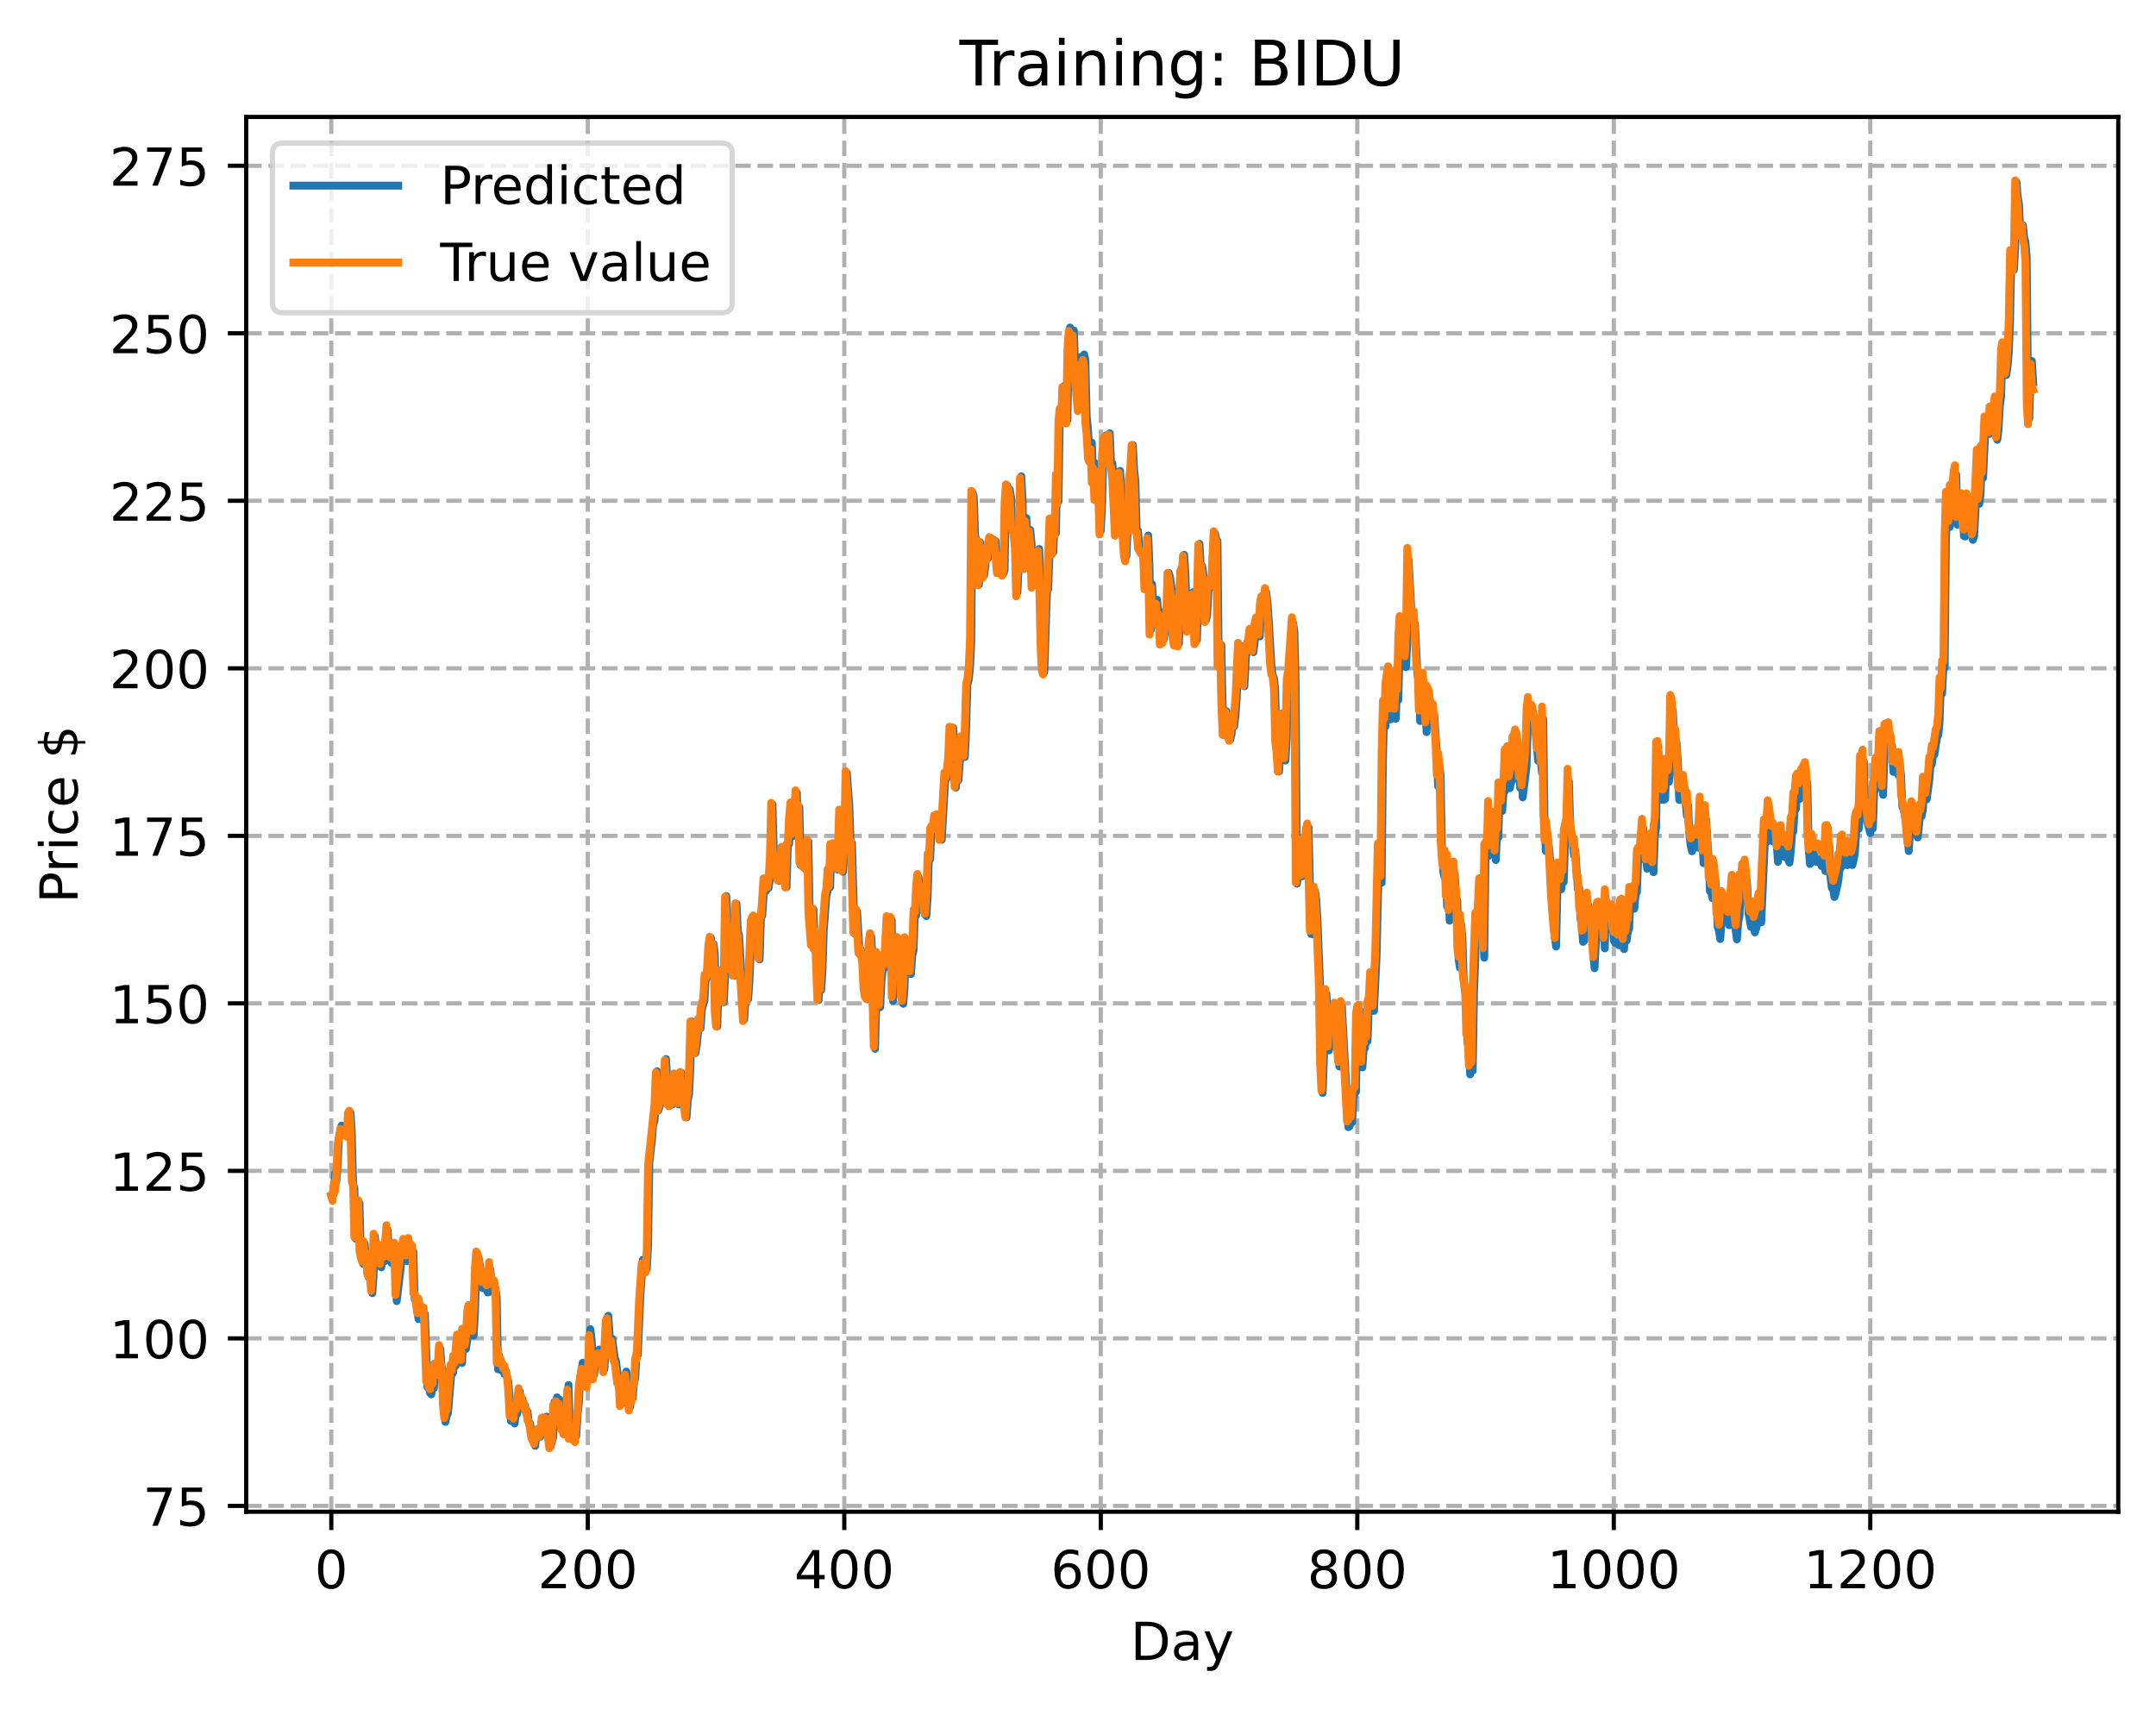 <?xml version="1.0" encoding="utf-8" standalone="no"?>
<!DOCTYPE svg PUBLIC "-//W3C//DTD SVG 1.1//EN"
  "http://www.w3.org/Graphics/SVG/1.1/DTD/svg11.dtd">
<!-- Created with matplotlib (https://matplotlib.org/) -->
<svg height="325.986pt" version="1.1" viewBox="0 0 411.286 325.986" width="411.286pt" xmlns="http://www.w3.org/2000/svg" xmlns:xlink="http://www.w3.org/1999/xlink">
 <defs>
  <style type="text/css">
*{stroke-linecap:butt;stroke-linejoin:round;}
  </style>
 </defs>
 <g id="figure_1">
  <g id="patch_1">
   <path d="M 0 325.986 
L 411.286 325.986 
L 411.286 0 
L 0 0 
z
" style="fill:#ffffff;"/>
  </g>
  <g id="axes_1">
   <g id="patch_2">
    <path d="M 46.966 288.43 
L 404.086 288.43 
L 404.086 22.318 
L 46.966 22.318 
z
" style="fill:#ffffff;"/>
   </g>
   <g id="matplotlib.axis_1">
    <g id="xtick_1">
     <g id="line2d_1">
      <path clip-path="url(#pdb5682ab57)" d="M 63.198 288.43 
L 63.198 22.318 
" style="fill:none;stroke:#b0b0b0;stroke-dasharray:2.96,1.28;stroke-dashoffset:0;stroke-width:0.8;"/>
     </g>
     <g id="line2d_2">
      <defs>
       <path d="M 0 0 
L 0 3.5 
" id="m30af14e8db" style="stroke:#000000;stroke-width:0.8;"/>
      </defs>
      <g>
       <use style="stroke:#000000;stroke-width:0.8;" x="63.198" xlink:href="#m30af14e8db" y="288.43"/>
      </g>
     </g>
     <g id="text_1">
      <!-- 0 -->
      <defs>
       <path d="M 31.781 66.406 
Q 24.172 66.406 20.328 58.906 
Q 16.5 51.422 16.5 36.375 
Q 16.5 21.391 20.328 13.891 
Q 24.172 6.391 31.781 6.391 
Q 39.453 6.391 43.281 13.891 
Q 47.125 21.391 47.125 36.375 
Q 47.125 51.422 43.281 58.906 
Q 39.453 66.406 31.781 66.406 
z
M 31.781 74.219 
Q 44.047 74.219 50.516 64.516 
Q 56.984 54.828 56.984 36.375 
Q 56.984 17.969 50.516 8.266 
Q 44.047 -1.422 31.781 -1.422 
Q 19.531 -1.422 13.062 8.266 
Q 6.594 17.969 6.594 36.375 
Q 6.594 54.828 13.062 64.516 
Q 19.531 74.219 31.781 74.219 
z
" id="DejaVuSans-48"/>
      </defs>
      <g transform="translate(60.017 303.029)scale(0.1 -0.1)">
       <use xlink:href="#DejaVuSans-48"/>
      </g>
     </g>
    </g>
    <g id="xtick_2">
     <g id="line2d_3">
      <path clip-path="url(#pdb5682ab57)" d="M 112.129 288.43 
L 112.129 22.318 
" style="fill:none;stroke:#b0b0b0;stroke-dasharray:2.96,1.28;stroke-dashoffset:0;stroke-width:0.8;"/>
     </g>
     <g id="line2d_4">
      <g>
       <use style="stroke:#000000;stroke-width:0.8;" x="112.129" xlink:href="#m30af14e8db" y="288.43"/>
      </g>
     </g>
     <g id="text_2">
      <!-- 200 -->
      <defs>
       <path d="M 19.188 8.297 
L 53.609 8.297 
L 53.609 0 
L 7.328 0 
L 7.328 8.297 
Q 12.938 14.109 22.625 23.891 
Q 32.328 33.688 34.812 36.531 
Q 39.547 41.844 41.422 45.531 
Q 43.312 49.219 43.312 52.781 
Q 43.312 58.594 39.234 62.25 
Q 35.156 65.922 28.609 65.922 
Q 23.969 65.922 18.812 64.312 
Q 13.672 62.703 7.812 59.422 
L 7.812 69.391 
Q 13.766 71.781 18.938 73 
Q 24.125 74.219 28.422 74.219 
Q 39.75 74.219 46.484 68.547 
Q 53.219 62.891 53.219 53.422 
Q 53.219 48.922 51.531 44.891 
Q 49.859 40.875 45.406 35.406 
Q 44.188 33.984 37.641 27.219 
Q 31.109 20.453 19.188 8.297 
z
" id="DejaVuSans-50"/>
      </defs>
      <g transform="translate(102.585 303.029)scale(0.1 -0.1)">
       <use xlink:href="#DejaVuSans-50"/>
       <use x="63.623" xlink:href="#DejaVuSans-48"/>
       <use x="127.246" xlink:href="#DejaVuSans-48"/>
      </g>
     </g>
    </g>
    <g id="xtick_3">
     <g id="line2d_5">
      <path clip-path="url(#pdb5682ab57)" d="M 161.06 288.43 
L 161.06 22.318 
" style="fill:none;stroke:#b0b0b0;stroke-dasharray:2.96,1.28;stroke-dashoffset:0;stroke-width:0.8;"/>
     </g>
     <g id="line2d_6">
      <g>
       <use style="stroke:#000000;stroke-width:0.8;" x="161.06" xlink:href="#m30af14e8db" y="288.43"/>
      </g>
     </g>
     <g id="text_3">
      <!-- 400 -->
      <defs>
       <path d="M 37.797 64.312 
L 12.891 25.391 
L 37.797 25.391 
z
M 35.203 72.906 
L 47.609 72.906 
L 47.609 25.391 
L 58.016 25.391 
L 58.016 17.188 
L 47.609 17.188 
L 47.609 0 
L 37.797 0 
L 37.797 17.188 
L 4.891 17.188 
L 4.891 26.703 
z
" id="DejaVuSans-52"/>
      </defs>
      <g transform="translate(151.516 303.029)scale(0.1 -0.1)">
       <use xlink:href="#DejaVuSans-52"/>
       <use x="63.623" xlink:href="#DejaVuSans-48"/>
       <use x="127.246" xlink:href="#DejaVuSans-48"/>
      </g>
     </g>
    </g>
    <g id="xtick_4">
     <g id="line2d_7">
      <path clip-path="url(#pdb5682ab57)" d="M 209.99 288.43 
L 209.99 22.318 
" style="fill:none;stroke:#b0b0b0;stroke-dasharray:2.96,1.28;stroke-dashoffset:0;stroke-width:0.8;"/>
     </g>
     <g id="line2d_8">
      <g>
       <use style="stroke:#000000;stroke-width:0.8;" x="209.99" xlink:href="#m30af14e8db" y="288.43"/>
      </g>
     </g>
     <g id="text_4">
      <!-- 600 -->
      <defs>
       <path d="M 33.016 40.375 
Q 26.375 40.375 22.484 35.828 
Q 18.609 31.297 18.609 23.391 
Q 18.609 15.531 22.484 10.953 
Q 26.375 6.391 33.016 6.391 
Q 39.656 6.391 43.531 10.953 
Q 47.406 15.531 47.406 23.391 
Q 47.406 31.297 43.531 35.828 
Q 39.656 40.375 33.016 40.375 
z
M 52.594 71.297 
L 52.594 62.312 
Q 48.875 64.062 45.094 64.984 
Q 41.312 65.922 37.594 65.922 
Q 27.828 65.922 22.672 59.328 
Q 17.531 52.734 16.797 39.406 
Q 19.672 43.656 24.016 45.922 
Q 28.375 48.188 33.594 48.188 
Q 44.578 48.188 50.953 41.516 
Q 57.328 34.859 57.328 23.391 
Q 57.328 12.156 50.688 5.359 
Q 44.047 -1.422 33.016 -1.422 
Q 20.359 -1.422 13.672 8.266 
Q 6.984 17.969 6.984 36.375 
Q 6.984 53.656 15.188 63.938 
Q 23.391 74.219 37.203 74.219 
Q 40.922 74.219 44.703 73.484 
Q 48.484 72.75 52.594 71.297 
z
" id="DejaVuSans-54"/>
      </defs>
      <g transform="translate(200.446 303.029)scale(0.1 -0.1)">
       <use xlink:href="#DejaVuSans-54"/>
       <use x="63.623" xlink:href="#DejaVuSans-48"/>
       <use x="127.246" xlink:href="#DejaVuSans-48"/>
      </g>
     </g>
    </g>
    <g id="xtick_5">
     <g id="line2d_9">
      <path clip-path="url(#pdb5682ab57)" d="M 258.921 288.43 
L 258.921 22.318 
" style="fill:none;stroke:#b0b0b0;stroke-dasharray:2.96,1.28;stroke-dashoffset:0;stroke-width:0.8;"/>
     </g>
     <g id="line2d_10">
      <g>
       <use style="stroke:#000000;stroke-width:0.8;" x="258.921" xlink:href="#m30af14e8db" y="288.43"/>
      </g>
     </g>
     <g id="text_5">
      <!-- 800 -->
      <defs>
       <path d="M 31.781 34.625 
Q 24.75 34.625 20.719 30.859 
Q 16.703 27.094 16.703 20.516 
Q 16.703 13.922 20.719 10.156 
Q 24.75 6.391 31.781 6.391 
Q 38.812 6.391 42.859 10.172 
Q 46.922 13.969 46.922 20.516 
Q 46.922 27.094 42.891 30.859 
Q 38.875 34.625 31.781 34.625 
z
M 21.922 38.812 
Q 15.578 40.375 12.031 44.719 
Q 8.5 49.078 8.5 55.328 
Q 8.5 64.062 14.719 69.141 
Q 20.953 74.219 31.781 74.219 
Q 42.672 74.219 48.875 69.141 
Q 55.078 64.062 55.078 55.328 
Q 55.078 49.078 51.531 44.719 
Q 48 40.375 41.703 38.812 
Q 48.828 37.156 52.797 32.312 
Q 56.781 27.484 56.781 20.516 
Q 56.781 9.906 50.312 4.234 
Q 43.844 -1.422 31.781 -1.422 
Q 19.734 -1.422 13.25 4.234 
Q 6.781 9.906 6.781 20.516 
Q 6.781 27.484 10.781 32.312 
Q 14.797 37.156 21.922 38.812 
z
M 18.312 54.391 
Q 18.312 48.734 21.844 45.562 
Q 25.391 42.391 31.781 42.391 
Q 38.141 42.391 41.719 45.562 
Q 45.312 48.734 45.312 54.391 
Q 45.312 60.062 41.719 63.234 
Q 38.141 66.406 31.781 66.406 
Q 25.391 66.406 21.844 63.234 
Q 18.312 60.062 18.312 54.391 
z
" id="DejaVuSans-56"/>
      </defs>
      <g transform="translate(249.377 303.029)scale(0.1 -0.1)">
       <use xlink:href="#DejaVuSans-56"/>
       <use x="63.623" xlink:href="#DejaVuSans-48"/>
       <use x="127.246" xlink:href="#DejaVuSans-48"/>
      </g>
     </g>
    </g>
    <g id="xtick_6">
     <g id="line2d_11">
      <path clip-path="url(#pdb5682ab57)" d="M 307.851 288.43 
L 307.851 22.318 
" style="fill:none;stroke:#b0b0b0;stroke-dasharray:2.96,1.28;stroke-dashoffset:0;stroke-width:0.8;"/>
     </g>
     <g id="line2d_12">
      <g>
       <use style="stroke:#000000;stroke-width:0.8;" x="307.851" xlink:href="#m30af14e8db" y="288.43"/>
      </g>
     </g>
     <g id="text_6">
      <!-- 1000 -->
      <defs>
       <path d="M 12.406 8.297 
L 28.516 8.297 
L 28.516 63.922 
L 10.984 60.406 
L 10.984 69.391 
L 28.422 72.906 
L 38.281 72.906 
L 38.281 8.297 
L 54.391 8.297 
L 54.391 0 
L 12.406 0 
z
" id="DejaVuSans-49"/>
      </defs>
      <g transform="translate(295.126 303.029)scale(0.1 -0.1)">
       <use xlink:href="#DejaVuSans-49"/>
       <use x="63.623" xlink:href="#DejaVuSans-48"/>
       <use x="127.246" xlink:href="#DejaVuSans-48"/>
       <use x="190.869" xlink:href="#DejaVuSans-48"/>
      </g>
     </g>
    </g>
    <g id="xtick_7">
     <g id="line2d_13">
      <path clip-path="url(#pdb5682ab57)" d="M 356.782 288.43 
L 356.782 22.318 
" style="fill:none;stroke:#b0b0b0;stroke-dasharray:2.96,1.28;stroke-dashoffset:0;stroke-width:0.8;"/>
     </g>
     <g id="line2d_14">
      <g>
       <use style="stroke:#000000;stroke-width:0.8;" x="356.782" xlink:href="#m30af14e8db" y="288.43"/>
      </g>
     </g>
     <g id="text_7">
      <!-- 1200 -->
      <g transform="translate(344.057 303.029)scale(0.1 -0.1)">
       <use xlink:href="#DejaVuSans-49"/>
       <use x="63.623" xlink:href="#DejaVuSans-50"/>
       <use x="127.246" xlink:href="#DejaVuSans-48"/>
       <use x="190.869" xlink:href="#DejaVuSans-48"/>
      </g>
     </g>
    </g>
    <g id="text_8">
     <!-- Day -->
     <defs>
      <path d="M 19.672 64.797 
L 19.672 8.109 
L 31.594 8.109 
Q 46.688 8.109 53.688 14.938 
Q 60.688 21.781 60.688 36.531 
Q 60.688 51.172 53.688 57.984 
Q 46.688 64.797 31.594 64.797 
z
M 9.812 72.906 
L 30.078 72.906 
Q 51.266 72.906 61.172 64.094 
Q 71.094 55.281 71.094 36.531 
Q 71.094 17.672 61.125 8.828 
Q 51.172 0 30.078 0 
L 9.812 0 
z
" id="DejaVuSans-68"/>
      <path d="M 34.281 27.484 
Q 23.391 27.484 19.188 25 
Q 14.984 22.516 14.984 16.5 
Q 14.984 11.719 18.141 8.906 
Q 21.297 6.109 26.703 6.109 
Q 34.188 6.109 38.703 11.406 
Q 43.219 16.703 43.219 25.484 
L 43.219 27.484 
z
M 52.203 31.203 
L 52.203 0 
L 43.219 0 
L 43.219 8.297 
Q 40.141 3.328 35.547 0.953 
Q 30.953 -1.422 24.312 -1.422 
Q 15.922 -1.422 10.953 3.297 
Q 6 8.016 6 15.922 
Q 6 25.141 12.172 29.828 
Q 18.359 34.516 30.609 34.516 
L 43.219 34.516 
L 43.219 35.406 
Q 43.219 41.609 39.141 45 
Q 35.062 48.391 27.688 48.391 
Q 23 48.391 18.547 47.266 
Q 14.109 46.141 10.016 43.891 
L 10.016 52.203 
Q 14.938 54.109 19.578 55.047 
Q 24.219 56 28.609 56 
Q 40.484 56 46.344 49.844 
Q 52.203 43.703 52.203 31.203 
z
" id="DejaVuSans-97"/>
      <path d="M 32.172 -5.078 
Q 28.375 -14.844 24.75 -17.812 
Q 21.141 -20.797 15.094 -20.797 
L 7.906 -20.797 
L 7.906 -13.281 
L 13.188 -13.281 
Q 16.891 -13.281 18.938 -11.516 
Q 21 -9.766 23.484 -3.219 
L 25.094 0.875 
L 2.984 54.688 
L 12.5 54.688 
L 29.594 11.922 
L 46.688 54.688 
L 56.203 54.688 
z
" id="DejaVuSans-121"/>
     </defs>
     <g transform="translate(215.652 316.707)scale(0.1 -0.1)">
      <use xlink:href="#DejaVuSans-68"/>
      <use x="77.002" xlink:href="#DejaVuSans-97"/>
      <use x="138.281" xlink:href="#DejaVuSans-121"/>
     </g>
    </g>
   </g>
   <g id="matplotlib.axis_2">
    <g id="ytick_1">
     <g id="line2d_15">
      <path clip-path="url(#pdb5682ab57)" d="M 46.966 287.316 
L 404.086 287.316 
" style="fill:none;stroke:#b0b0b0;stroke-dasharray:2.96,1.28;stroke-dashoffset:0;stroke-width:0.8;"/>
     </g>
     <g id="line2d_16">
      <defs>
       <path d="M 0 0 
L -3.5 0 
" id="m260be49ff6" style="stroke:#000000;stroke-width:0.8;"/>
      </defs>
      <g>
       <use style="stroke:#000000;stroke-width:0.8;" x="46.966" xlink:href="#m260be49ff6" y="287.316"/>
      </g>
     </g>
     <g id="text_9">
      <!-- 75 -->
      <defs>
       <path d="M 8.203 72.906 
L 55.078 72.906 
L 55.078 68.703 
L 28.609 0 
L 18.312 0 
L 43.219 64.594 
L 8.203 64.594 
z
" id="DejaVuSans-55"/>
       <path d="M 10.797 72.906 
L 49.516 72.906 
L 49.516 64.594 
L 19.828 64.594 
L 19.828 46.734 
Q 21.969 47.469 24.109 47.828 
Q 26.266 48.188 28.422 48.188 
Q 40.625 48.188 47.75 41.5 
Q 54.891 34.812 54.891 23.391 
Q 54.891 11.625 47.562 5.094 
Q 40.234 -1.422 26.906 -1.422 
Q 22.312 -1.422 17.547 -0.641 
Q 12.797 0.141 7.719 1.703 
L 7.719 11.625 
Q 12.109 9.234 16.797 8.062 
Q 21.484 6.891 26.703 6.891 
Q 35.156 6.891 40.078 11.328 
Q 45.016 15.766 45.016 23.391 
Q 45.016 31 40.078 35.438 
Q 35.156 39.891 26.703 39.891 
Q 22.75 39.891 18.812 39.016 
Q 14.891 38.141 10.797 36.281 
z
" id="DejaVuSans-53"/>
      </defs>
      <g transform="translate(27.241 291.115)scale(0.1 -0.1)">
       <use xlink:href="#DejaVuSans-55"/>
       <use x="63.623" xlink:href="#DejaVuSans-53"/>
      </g>
     </g>
    </g>
    <g id="ytick_2">
     <g id="line2d_17">
      <path clip-path="url(#pdb5682ab57)" d="M 46.966 255.355 
L 404.086 255.355 
" style="fill:none;stroke:#b0b0b0;stroke-dasharray:2.96,1.28;stroke-dashoffset:0;stroke-width:0.8;"/>
     </g>
     <g id="line2d_18">
      <g>
       <use style="stroke:#000000;stroke-width:0.8;" x="46.966" xlink:href="#m260be49ff6" y="255.355"/>
      </g>
     </g>
     <g id="text_10">
      <!-- 100 -->
      <g transform="translate(20.878 259.154)scale(0.1 -0.1)">
       <use xlink:href="#DejaVuSans-49"/>
       <use x="63.623" xlink:href="#DejaVuSans-48"/>
       <use x="127.246" xlink:href="#DejaVuSans-48"/>
      </g>
     </g>
    </g>
    <g id="ytick_3">
     <g id="line2d_19">
      <path clip-path="url(#pdb5682ab57)" d="M 46.966 223.394 
L 404.086 223.394 
" style="fill:none;stroke:#b0b0b0;stroke-dasharray:2.96,1.28;stroke-dashoffset:0;stroke-width:0.8;"/>
     </g>
     <g id="line2d_20">
      <g>
       <use style="stroke:#000000;stroke-width:0.8;" x="46.966" xlink:href="#m260be49ff6" y="223.394"/>
      </g>
     </g>
     <g id="text_11">
      <!-- 125 -->
      <g transform="translate(20.878 227.193)scale(0.1 -0.1)">
       <use xlink:href="#DejaVuSans-49"/>
       <use x="63.623" xlink:href="#DejaVuSans-50"/>
       <use x="127.246" xlink:href="#DejaVuSans-53"/>
      </g>
     </g>
    </g>
    <g id="ytick_4">
     <g id="line2d_21">
      <path clip-path="url(#pdb5682ab57)" d="M 46.966 191.433 
L 404.086 191.433 
" style="fill:none;stroke:#b0b0b0;stroke-dasharray:2.96,1.28;stroke-dashoffset:0;stroke-width:0.8;"/>
     </g>
     <g id="line2d_22">
      <g>
       <use style="stroke:#000000;stroke-width:0.8;" x="46.966" xlink:href="#m260be49ff6" y="191.433"/>
      </g>
     </g>
     <g id="text_12">
      <!-- 150 -->
      <g transform="translate(20.878 195.232)scale(0.1 -0.1)">
       <use xlink:href="#DejaVuSans-49"/>
       <use x="63.623" xlink:href="#DejaVuSans-53"/>
       <use x="127.246" xlink:href="#DejaVuSans-48"/>
      </g>
     </g>
    </g>
    <g id="ytick_5">
     <g id="line2d_23">
      <path clip-path="url(#pdb5682ab57)" d="M 46.966 159.472 
L 404.086 159.472 
" style="fill:none;stroke:#b0b0b0;stroke-dasharray:2.96,1.28;stroke-dashoffset:0;stroke-width:0.8;"/>
     </g>
     <g id="line2d_24">
      <g>
       <use style="stroke:#000000;stroke-width:0.8;" x="46.966" xlink:href="#m260be49ff6" y="159.472"/>
      </g>
     </g>
     <g id="text_13">
      <!-- 175 -->
      <g transform="translate(20.878 163.271)scale(0.1 -0.1)">
       <use xlink:href="#DejaVuSans-49"/>
       <use x="63.623" xlink:href="#DejaVuSans-55"/>
       <use x="127.246" xlink:href="#DejaVuSans-53"/>
      </g>
     </g>
    </g>
    <g id="ytick_6">
     <g id="line2d_25">
      <path clip-path="url(#pdb5682ab57)" d="M 46.966 127.51 
L 404.086 127.51 
" style="fill:none;stroke:#b0b0b0;stroke-dasharray:2.96,1.28;stroke-dashoffset:0;stroke-width:0.8;"/>
     </g>
     <g id="line2d_26">
      <g>
       <use style="stroke:#000000;stroke-width:0.8;" x="46.966" xlink:href="#m260be49ff6" y="127.51"/>
      </g>
     </g>
     <g id="text_14">
      <!-- 200 -->
      <g transform="translate(20.878 131.31)scale(0.1 -0.1)">
       <use xlink:href="#DejaVuSans-50"/>
       <use x="63.623" xlink:href="#DejaVuSans-48"/>
       <use x="127.246" xlink:href="#DejaVuSans-48"/>
      </g>
     </g>
    </g>
    <g id="ytick_7">
     <g id="line2d_27">
      <path clip-path="url(#pdb5682ab57)" d="M 46.966 95.549 
L 404.086 95.549 
" style="fill:none;stroke:#b0b0b0;stroke-dasharray:2.96,1.28;stroke-dashoffset:0;stroke-width:0.8;"/>
     </g>
     <g id="line2d_28">
      <g>
       <use style="stroke:#000000;stroke-width:0.8;" x="46.966" xlink:href="#m260be49ff6" y="95.549"/>
      </g>
     </g>
     <g id="text_15">
      <!-- 225 -->
      <g transform="translate(20.878 99.349)scale(0.1 -0.1)">
       <use xlink:href="#DejaVuSans-50"/>
       <use x="63.623" xlink:href="#DejaVuSans-50"/>
       <use x="127.246" xlink:href="#DejaVuSans-53"/>
      </g>
     </g>
    </g>
    <g id="ytick_8">
     <g id="line2d_29">
      <path clip-path="url(#pdb5682ab57)" d="M 46.966 63.588 
L 404.086 63.588 
" style="fill:none;stroke:#b0b0b0;stroke-dasharray:2.96,1.28;stroke-dashoffset:0;stroke-width:0.8;"/>
     </g>
     <g id="line2d_30">
      <g>
       <use style="stroke:#000000;stroke-width:0.8;" x="46.966" xlink:href="#m260be49ff6" y="63.588"/>
      </g>
     </g>
     <g id="text_16">
      <!-- 250 -->
      <g transform="translate(20.878 67.387)scale(0.1 -0.1)">
       <use xlink:href="#DejaVuSans-50"/>
       <use x="63.623" xlink:href="#DejaVuSans-53"/>
       <use x="127.246" xlink:href="#DejaVuSans-48"/>
      </g>
     </g>
    </g>
    <g id="ytick_9">
     <g id="line2d_31">
      <path clip-path="url(#pdb5682ab57)" d="M 46.966 31.627 
L 404.086 31.627 
" style="fill:none;stroke:#b0b0b0;stroke-dasharray:2.96,1.28;stroke-dashoffset:0;stroke-width:0.8;"/>
     </g>
     <g id="line2d_32">
      <g>
       <use style="stroke:#000000;stroke-width:0.8;" x="46.966" xlink:href="#m260be49ff6" y="31.627"/>
      </g>
     </g>
     <g id="text_17">
      <!-- 275 -->
      <g transform="translate(20.878 35.426)scale(0.1 -0.1)">
       <use xlink:href="#DejaVuSans-50"/>
       <use x="63.623" xlink:href="#DejaVuSans-55"/>
       <use x="127.246" xlink:href="#DejaVuSans-53"/>
      </g>
     </g>
    </g>
    <g id="text_18">
     <!-- Price $ -->
     <defs>
      <path d="M 19.672 64.797 
L 19.672 37.406 
L 32.078 37.406 
Q 38.969 37.406 42.719 40.969 
Q 46.484 44.531 46.484 51.125 
Q 46.484 57.672 42.719 61.234 
Q 38.969 64.797 32.078 64.797 
z
M 9.812 72.906 
L 32.078 72.906 
Q 44.344 72.906 50.609 67.359 
Q 56.891 61.812 56.891 51.125 
Q 56.891 40.328 50.609 34.812 
Q 44.344 29.297 32.078 29.297 
L 19.672 29.297 
L 19.672 0 
L 9.812 0 
z
" id="DejaVuSans-80"/>
      <path d="M 41.109 46.297 
Q 39.594 47.172 37.812 47.578 
Q 36.031 48 33.891 48 
Q 26.266 48 22.188 43.047 
Q 18.109 38.094 18.109 28.812 
L 18.109 0 
L 9.078 0 
L 9.078 54.688 
L 18.109 54.688 
L 18.109 46.188 
Q 20.953 51.172 25.484 53.578 
Q 30.031 56 36.531 56 
Q 37.453 56 38.578 55.875 
Q 39.703 55.766 41.062 55.516 
z
" id="DejaVuSans-114"/>
      <path d="M 9.422 54.688 
L 18.406 54.688 
L 18.406 0 
L 9.422 0 
z
M 9.422 75.984 
L 18.406 75.984 
L 18.406 64.594 
L 9.422 64.594 
z
" id="DejaVuSans-105"/>
      <path d="M 48.781 52.594 
L 48.781 44.188 
Q 44.969 46.297 41.141 47.344 
Q 37.312 48.391 33.406 48.391 
Q 24.656 48.391 19.812 42.844 
Q 14.984 37.312 14.984 27.297 
Q 14.984 17.281 19.812 11.734 
Q 24.656 6.203 33.406 6.203 
Q 37.312 6.203 41.141 7.25 
Q 44.969 8.297 48.781 10.406 
L 48.781 2.094 
Q 45.016 0.344 40.984 -0.531 
Q 36.969 -1.422 32.422 -1.422 
Q 20.062 -1.422 12.781 6.344 
Q 5.516 14.109 5.516 27.297 
Q 5.516 40.672 12.859 48.328 
Q 20.219 56 33.016 56 
Q 37.156 56 41.109 55.141 
Q 45.062 54.297 48.781 52.594 
z
" id="DejaVuSans-99"/>
      <path d="M 56.203 29.594 
L 56.203 25.203 
L 14.891 25.203 
Q 15.484 15.922 20.484 11.062 
Q 25.484 6.203 34.422 6.203 
Q 39.594 6.203 44.453 7.469 
Q 49.312 8.734 54.109 11.281 
L 54.109 2.781 
Q 49.266 0.734 44.188 -0.344 
Q 39.109 -1.422 33.891 -1.422 
Q 20.797 -1.422 13.156 6.188 
Q 5.516 13.812 5.516 26.812 
Q 5.516 40.234 12.766 48.109 
Q 20.016 56 32.328 56 
Q 43.359 56 49.781 48.891 
Q 56.203 41.797 56.203 29.594 
z
M 47.219 32.234 
Q 47.125 39.594 43.094 43.984 
Q 39.062 48.391 32.422 48.391 
Q 24.906 48.391 20.391 44.141 
Q 15.875 39.891 15.188 32.172 
z
" id="DejaVuSans-101"/>
      <path id="DejaVuSans-32"/>
      <path d="M 33.797 -14.703 
L 28.906 -14.703 
L 28.859 0 
Q 23.734 0.094 18.609 1.188 
Q 13.484 2.297 8.297 4.5 
L 8.297 13.281 
Q 13.281 10.156 18.375 8.562 
Q 23.484 6.984 28.906 6.938 
L 28.906 29.203 
Q 18.109 30.953 13.203 35.156 
Q 8.297 39.359 8.297 46.688 
Q 8.297 54.641 13.625 59.219 
Q 18.953 63.812 28.906 64.5 
L 28.906 75.984 
L 33.797 75.984 
L 33.797 64.656 
Q 38.328 64.453 42.578 63.688 
Q 46.828 62.938 50.875 61.625 
L 50.875 53.078 
Q 46.828 55.125 42.547 56.25 
Q 38.281 57.375 33.797 57.562 
L 33.797 36.719 
Q 44.875 35.016 50.094 30.609 
Q 55.328 26.219 55.328 18.609 
Q 55.328 10.359 49.781 5.594 
Q 44.234 0.828 33.797 0.094 
z
M 28.906 37.594 
L 28.906 57.625 
Q 23.25 56.984 20.266 54.391 
Q 17.281 51.812 17.281 47.516 
Q 17.281 43.312 20.031 40.969 
Q 22.797 38.625 28.906 37.594 
z
M 33.797 28.219 
L 33.797 7.078 
Q 39.984 7.906 43.141 10.594 
Q 46.297 13.281 46.297 17.672 
Q 46.297 21.969 43.281 24.5 
Q 40.281 27.047 33.797 28.219 
z
" id="DejaVuSans-36"/>
     </defs>
     <g transform="translate(14.798 172.342)rotate(-90)scale(0.1 -0.1)">
      <use xlink:href="#DejaVuSans-80"/>
      <use x="58.553" xlink:href="#DejaVuSans-114"/>
      <use x="99.666" xlink:href="#DejaVuSans-105"/>
      <use x="127.449" xlink:href="#DejaVuSans-99"/>
      <use x="182.43" xlink:href="#DejaVuSans-101"/>
      <use x="243.953" xlink:href="#DejaVuSans-32"/>
      <use x="275.74" xlink:href="#DejaVuSans-36"/>
     </g>
    </g>
   </g>
   <g id="line2d_33">
    <path clip-path="url(#pdb5682ab57)" d="M 63.198 228.108 
L 63.443 228.027 
L 63.688 227.731 
L 63.932 223.826 
L 64.177 225.348 
L 64.422 222.011 
L 64.666 217.096 
L 65.156 214.766 
L 65.4 215.34 
L 65.645 215.428 
L 66.134 216.371 
L 66.379 216.941 
L 66.623 212.575 
L 66.868 212.306 
L 67.113 216.273 
L 67.357 225.939 
L 67.602 226.635 
L 67.847 236.344 
L 68.091 235.702 
L 68.336 234.27 
L 68.581 229.55 
L 68.825 239.123 
L 69.07 240.46 
L 69.315 241.134 
L 69.559 237.247 
L 69.804 240.484 
L 70.049 239.502 
L 70.293 243.52 
L 70.538 244.032 
L 70.783 243.273 
L 71.027 246.727 
L 71.272 243.291 
L 71.517 235.914 
L 72.006 240.588 
L 72.251 237.916 
L 72.495 241.593 
L 72.74 241.813 
L 72.984 239.245 
L 73.474 240.602 
L 73.963 234.717 
L 74.208 240.01 
L 74.697 240.981 
L 75.186 238.402 
L 75.431 238.292 
L 75.676 248.249 
L 76.41 242.172 
L 76.654 238.792 
L 76.899 239.262 
L 77.144 237.423 
L 77.388 239.546 
L 77.633 240.59 
L 78.122 237.294 
L 78.367 238.583 
L 78.611 238.625 
L 78.856 238.817 
L 79.101 247.898 
L 79.345 247.93 
L 79.835 251.689 
L 80.079 248.986 
L 80.569 251.862 
L 80.813 251.838 
L 81.058 250.694 
L 81.547 264.676 
L 81.792 264.349 
L 82.037 265.744 
L 82.281 266.039 
L 82.526 263.901 
L 82.771 264.865 
L 83.015 261.014 
L 83.505 263.147 
L 83.749 261.454 
L 83.994 257.323 
L 84.239 260.807 
L 84.483 261.36 
L 84.728 268.577 
L 84.972 271.3 
L 85.217 270.104 
L 85.462 269.641 
L 86.196 260.839 
L 86.44 261.901 
L 86.685 259.103 
L 86.93 260.579 
L 87.419 255.024 
L 87.664 256 
L 87.908 257.494 
L 88.153 260.051 
L 88.398 254.093 
L 88.642 256.741 
L 88.887 257.376 
L 89.132 255.763 
L 89.376 250.882 
L 89.621 249.812 
L 89.866 250.226 
L 90.11 253.23 
L 90.355 254.834 
L 90.599 250.696 
L 90.844 242.745 
L 91.089 239.709 
L 91.333 240.187 
L 91.578 241.459 
L 92.067 245.778 
L 92.312 244.038 
L 92.801 246.075 
L 93.046 246.601 
L 93.291 246.521 
L 93.535 242.167 
L 93.78 244.686 
L 94.025 245.288 
L 94.269 246.184 
L 94.514 245.794 
L 94.759 247.576 
L 95.003 261.26 
L 95.248 258.729 
L 95.493 261.369 
L 95.737 260.572 
L 95.982 261.135 
L 96.227 262.173 
L 96.471 261.624 
L 96.96 263.62 
L 97.205 266.328 
L 97.45 271.094 
L 97.939 270.092 
L 98.184 271.591 
L 98.428 269.298 
L 98.673 269.749 
L 99.162 265.48 
L 99.407 268.419 
L 99.652 266.953 
L 99.896 268.799 
L 100.141 268.116 
L 100.386 269.661 
L 100.63 269.34 
L 100.875 271.481 
L 101.12 271.543 
L 101.609 274.856 
L 101.854 274.721 
L 102.098 275.867 
L 102.343 273.405 
L 102.587 273.58 
L 102.832 272.685 
L 103.077 274.128 
L 103.321 273.158 
L 103.566 270.453 
L 103.811 270.868 
L 104.055 271.64 
L 104.3 270.291 
L 104.545 273.105 
L 104.789 274.091 
L 105.034 276.001 
L 105.523 274.209 
L 105.768 267.487 
L 106.013 269.019 
L 106.257 266.601 
L 106.502 269.271 
L 106.747 267.023 
L 107.236 271.849 
L 107.481 271.851 
L 107.725 272.87 
L 107.97 270.056 
L 108.215 269.731 
L 108.459 264.256 
L 108.704 273.512 
L 109.193 272.533 
L 109.438 273.676 
L 109.682 273.441 
L 109.927 274.028 
L 110.172 269.986 
L 110.416 267.831 
L 110.661 263.191 
L 111.15 260.015 
L 111.395 262.954 
L 111.64 263.338 
L 111.884 262.492 
L 112.129 263.535 
L 112.374 260.957 
L 112.618 253.6 
L 112.863 255.581 
L 113.108 260.683 
L 113.352 262.293 
L 113.597 259.098 
L 113.842 258.153 
L 114.086 259.115 
L 114.331 257.48 
L 114.575 258.902 
L 115.065 259.785 
L 115.309 261.227 
L 115.799 251.484 
L 116.043 251.055 
L 116.533 258.108 
L 116.777 255.402 
L 117.267 259.081 
L 117.511 259.666 
L 118.001 263.576 
L 118.245 263.386 
L 118.49 267.849 
L 118.735 266.254 
L 118.979 262.843 
L 119.469 261.687 
L 120.203 268.407 
L 120.447 265.493 
L 120.692 266.776 
L 120.936 263.939 
L 121.181 262.965 
L 121.426 258.273 
L 121.67 258.507 
L 122.16 247.221 
L 122.649 240.35 
L 122.894 240.506 
L 123.138 241.899 
L 123.383 242.117 
L 123.628 237.685 
L 123.872 221.843 
L 124.362 217.546 
L 124.606 214.585 
L 124.851 213.889 
L 125.096 210.574 
L 125.34 204.392 
L 125.585 211.888 
L 126.319 209.708 
L 126.563 206.575 
L 126.808 208.231 
L 127.053 202.059 
L 127.542 210.629 
L 127.787 210.943 
L 128.031 210.712 
L 128.276 210.703 
L 128.521 209.441 
L 128.765 205.031 
L 129.01 206.144 
L 129.255 205.785 
L 129.499 210.736 
L 129.744 205.818 
L 129.989 204.706 
L 130.233 210.022 
L 130.478 209.436 
L 130.967 213.183 
L 131.212 209.836 
L 131.457 208.766 
L 131.701 203.538 
L 131.946 194.882 
L 132.435 200.724 
L 132.68 200.9 
L 132.924 199.351 
L 133.414 194.459 
L 133.658 196.196 
L 133.903 192.468 
L 134.392 190.887 
L 134.637 186.142 
L 134.882 186.603 
L 135.126 185.011 
L 135.371 180.52 
L 135.616 178.956 
L 135.86 182.333 
L 136.105 180.064 
L 136.35 181.852 
L 136.594 193.061 
L 136.839 195.826 
L 137.084 187.383 
L 137.328 185.253 
L 137.818 189.479 
L 138.062 191.214 
L 138.307 186.725 
L 138.551 170.963 
L 139.041 180.486 
L 139.285 184.9 
L 139.53 176.967 
L 139.775 179.519 
L 140.019 186.171 
L 140.509 172.445 
L 140.753 177.606 
L 140.998 178.504 
L 141.487 186.863 
L 141.977 194.511 
L 142.221 189.966 
L 142.466 189.462 
L 142.711 190.653 
L 142.955 187.544 
L 143.445 175.834 
L 143.689 175.358 
L 143.934 175.143 
L 144.178 180.507 
L 144.668 181.174 
L 144.912 183.055 
L 145.157 174.884 
L 145.402 174.735 
L 145.891 167.919 
L 146.136 169.981 
L 146.38 168.404 
L 146.625 169.406 
L 146.87 167.719 
L 147.114 163.653 
L 147.359 153.474 
L 147.604 161.884 
L 147.848 164.018 
L 148.093 164.37 
L 148.338 167.194 
L 148.582 168.048 
L 148.827 164.092 
L 149.072 165.451 
L 149.316 161.799 
L 149.561 162.869 
L 149.806 167.71 
L 150.05 169.254 
L 150.295 161.135 
L 150.539 160.996 
L 150.784 156.118 
L 151.029 153.566 
L 151.273 159.516 
L 151.518 157.802 
L 152.007 151.232 
L 152.252 159.105 
L 152.497 153.99 
L 152.741 165.087 
L 152.986 162.598 
L 153.231 165.463 
L 153.475 162.452 
L 153.72 165.897 
L 154.209 160.57 
L 154.454 174.281 
L 154.943 180.392 
L 155.188 173.517 
L 155.433 181.301 
L 155.677 177.999 
L 155.922 183.151 
L 156.166 190.82 
L 156.411 184.213 
L 156.656 188.899 
L 156.9 185.294 
L 157.145 177.62 
L 157.634 170.971 
L 157.879 170.068 
L 158.124 166.247 
L 158.368 169.277 
L 158.613 161.328 
L 158.858 161.589 
L 159.102 161.42 
L 159.347 162.829 
L 159.592 163.062 
L 159.836 165.908 
L 160.081 162.596 
L 160.326 154.845 
L 160.57 164.991 
L 160.815 166.333 
L 161.304 160.334 
L 161.549 147.478 
L 162.038 153.887 
L 162.283 161.673 
L 162.527 160.839 
L 163.017 178.114 
L 163.261 176.983 
L 163.506 173.941 
L 163.995 182.011 
L 164.24 181.211 
L 164.485 182.277 
L 164.729 183.92 
L 164.974 188.897 
L 165.219 190.118 
L 165.463 190.659 
L 165.708 188.915 
L 165.953 180.183 
L 166.197 178.687 
L 166.442 182.364 
L 166.931 200.108 
L 167.421 182.142 
L 167.665 190.756 
L 167.91 192.168 
L 168.154 187.138 
L 168.644 182.872 
L 168.888 184.597 
L 169.378 175.48 
L 169.622 179.658 
L 169.867 179.451 
L 170.112 175.555 
L 170.356 190.983 
L 170.601 185.632 
L 170.846 187.108 
L 171.09 181.073 
L 171.335 179.522 
L 171.58 179.561 
L 171.824 181.968 
L 172.069 190.405 
L 172.314 191.512 
L 172.558 188.471 
L 172.803 179.443 
L 173.048 184.252 
L 173.292 184.268 
L 173.782 185.83 
L 174.026 182.299 
L 174.271 181.357 
L 174.515 174.264 
L 174.76 174.678 
L 175.005 169.439 
L 175.249 167.411 
L 175.494 171.463 
L 175.739 169.803 
L 175.983 171.869 
L 176.228 169.954 
L 176.473 174.472 
L 176.717 174.777 
L 176.962 171.006 
L 177.207 163.2 
L 177.451 163.881 
L 177.696 158.242 
L 177.941 157.793 
L 178.185 158.368 
L 178.43 155.627 
L 178.675 157.029 
L 178.919 155.601 
L 179.164 157.274 
L 179.409 160.168 
L 179.653 160.222 
L 180.387 147.542 
L 180.632 148.469 
L 181.121 144.611 
L 181.366 138.882 
L 181.61 140.306 
L 181.855 138.895 
L 182.1 142.924 
L 182.344 150.266 
L 182.589 146.988 
L 182.834 148.861 
L 183.323 142.479 
L 183.568 140.631 
L 183.812 141.159 
L 184.057 144.447 
L 184.302 139.206 
L 184.546 130.609 
L 184.791 129.747 
L 185.036 127.547 
L 185.28 122.468 
L 185.525 93.934 
L 185.77 94.775 
L 186.014 102.076 
L 186.259 103.117 
L 186.748 111.568 
L 186.993 103.484 
L 187.237 107.604 
L 187.482 107.893 
L 187.727 109.783 
L 187.971 108.011 
L 188.216 104.438 
L 188.461 106.547 
L 188.705 103.608 
L 188.95 102.619 
L 189.195 103.029 
L 189.439 102.931 
L 189.684 103.976 
L 189.929 103.246 
L 190.418 109.147 
L 190.663 105.94 
L 191.152 107.469 
L 191.397 109.455 
L 191.641 108.83 
L 191.886 95.794 
L 192.13 92.637 
L 192.375 96.364 
L 192.62 93.395 
L 192.864 94.917 
L 193.109 100.331 
L 193.598 101.143 
L 193.843 103.537 
L 194.088 113.04 
L 194.577 102.766 
L 194.822 90.869 
L 195.066 95.214 
L 195.311 108.091 
L 195.556 107.714 
L 195.8 98.854 
L 196.045 104.222 
L 196.534 101.109 
L 196.779 103.65 
L 197.024 111.424 
L 197.513 106.236 
L 197.758 105.431 
L 198.002 107.171 
L 198.247 104.742 
L 198.491 110.56 
L 198.736 122.893 
L 198.981 127.556 
L 199.225 128.21 
L 199.715 112.977 
L 199.959 112.38 
L 200.449 98.993 
L 200.938 105.347 
L 201.183 98.552 
L 201.427 101.736 
L 201.672 90.367 
L 201.917 95.71 
L 202.161 79.898 
L 202.406 77.807 
L 202.651 80.509 
L 202.895 73.703 
L 203.14 78.874 
L 203.629 80.126 
L 203.874 66.138 
L 204.118 62.488 
L 204.363 62.913 
L 204.608 69.934 
L 204.852 63.049 
L 205.097 70.08 
L 205.342 71.433 
L 205.831 76.687 
L 206.076 68.136 
L 206.32 69.897 
L 206.565 69.445 
L 206.81 67.627 
L 207.054 68.663 
L 207.299 79.483 
L 207.544 81.758 
L 207.788 86.097 
L 208.033 86.721 
L 208.278 84.428 
L 208.522 90.692 
L 208.767 88.251 
L 209.012 94.001 
L 209.256 89.271 
L 209.501 89.419 
L 209.746 93.787 
L 209.99 101.276 
L 210.235 96.478 
L 210.479 86.358 
L 210.724 83.342 
L 210.969 83.06 
L 211.213 84.721 
L 211.458 87.367 
L 211.703 82.657 
L 211.947 88.381 
L 212.192 88.4 
L 212.437 90.983 
L 212.926 101.009 
L 213.171 100.839 
L 213.66 89.833 
L 213.905 92.666 
L 214.149 100.245 
L 214.394 101.793 
L 214.639 104.996 
L 214.883 106.161 
L 215.128 100.97 
L 215.373 100.989 
L 215.617 91.003 
L 215.862 89.13 
L 216.106 84.913 
L 216.351 89.687 
L 216.596 91.914 
L 216.84 101.197 
L 217.085 101.24 
L 217.33 104.223 
L 217.574 104.368 
L 218.064 105.149 
L 218.308 105.094 
L 218.553 111.733 
L 219.042 102.17 
L 219.287 108.25 
L 219.532 120.21 
L 219.776 111.44 
L 220.021 115.568 
L 220.266 117.367 
L 220.51 117.592 
L 220.755 114.437 
L 221 118.545 
L 221.244 116.678 
L 221.489 122.229 
L 221.734 119.544 
L 221.978 122.059 
L 222.712 117.553 
L 222.957 109.305 
L 223.201 110.116 
L 223.691 113.822 
L 223.935 121.607 
L 224.18 122.81 
L 224.669 120.434 
L 224.914 122.781 
L 225.159 113.088 
L 225.403 108.428 
L 225.648 110.835 
L 225.893 105.85 
L 226.137 109.617 
L 226.382 116.92 
L 226.627 119.748 
L 226.871 117.629 
L 227.116 113.505 
L 227.361 116.08 
L 227.605 112.983 
L 227.85 116.097 
L 228.094 122.317 
L 228.339 122.079 
L 228.828 103.766 
L 229.073 108.413 
L 229.318 107.949 
L 229.562 109.655 
L 230.052 118.336 
L 230.296 117.281 
L 230.541 112.333 
L 231.03 110.759 
L 231.275 112 
L 231.764 101.731 
L 232.009 103.113 
L 232.254 103.22 
L 232.498 127.136 
L 232.988 123.058 
L 233.232 134.384 
L 233.477 140.267 
L 233.722 135.848 
L 233.966 135.707 
L 234.211 139.12 
L 234.7 141.122 
L 234.945 140.049 
L 235.189 136.65 
L 235.434 138.616 
L 235.679 136.548 
L 235.923 133.24 
L 236.413 123.015 
L 236.657 127.588 
L 236.902 126.121 
L 237.147 127.255 
L 237.391 130.94 
L 237.636 125.847 
L 237.881 123.632 
L 238.37 122.462 
L 238.615 120.39 
L 238.859 123.691 
L 239.104 124.437 
L 239.838 118.301 
L 240.082 120.499 
L 240.327 121.424 
L 240.572 115.824 
L 240.816 114.419 
L 241.061 114.273 
L 241.306 115.764 
L 241.55 113.013 
L 241.795 114.931 
L 242.04 118.367 
L 242.529 126.844 
L 242.774 128.81 
L 243.018 129.336 
L 243.263 131.507 
L 243.508 141.709 
L 243.752 143.475 
L 243.997 147.19 
L 244.242 143.542 
L 244.486 143.592 
L 244.731 136.723 
L 244.976 139.151 
L 245.22 145.109 
L 245.465 140.702 
L 245.709 130.169 
L 245.954 128.731 
L 246.688 118.883 
L 246.933 120.502 
L 247.177 131.237 
L 247.422 168.607 
L 247.667 166.361 
L 247.911 160.831 
L 248.156 162.845 
L 248.401 167.2 
L 248.645 165.789 
L 249.135 160.667 
L 249.379 158.758 
L 249.624 157.869 
L 250.113 178.194 
L 250.358 178.248 
L 250.847 169.99 
L 251.092 171.53 
L 251.337 175.559 
L 251.826 188.086 
L 252.07 203.07 
L 252.315 208.531 
L 252.56 201.787 
L 252.804 189.527 
L 253.049 189.588 
L 253.538 200.399 
L 253.783 194.651 
L 254.028 193.527 
L 254.272 197.366 
L 254.762 192.437 
L 255.496 203.488 
L 255.74 203.496 
L 255.985 192.056 
L 256.964 210.248 
L 257.208 215.051 
L 257.453 214.893 
L 257.697 212.579 
L 257.942 214.145 
L 258.187 209.541 
L 258.431 208.552 
L 258.676 208.311 
L 258.921 194.208 
L 259.165 192.889 
L 259.41 192.781 
L 259.899 203.659 
L 260.144 199.913 
L 260.389 199.975 
L 260.633 196.882 
L 260.878 198.67 
L 261.123 192.142 
L 261.367 191.27 
L 261.612 186.671 
L 261.857 188.241 
L 262.101 192.865 
L 262.591 182.798 
L 263.08 162.309 
L 263.325 163.804 
L 263.569 168.429 
L 263.814 144.898 
L 264.058 135.162 
L 264.303 138.614 
L 264.548 131.974 
L 265.037 129.157 
L 265.282 137.244 
L 265.771 130.406 
L 266.016 131.922 
L 266.26 137.143 
L 266.505 131.227 
L 266.75 133.566 
L 266.994 123.599 
L 267.239 119.871 
L 267.484 121.09 
L 267.728 120.191 
L 267.973 122.76 
L 268.218 127.288 
L 268.462 122.635 
L 268.707 106.816 
L 269.441 120.078 
L 269.685 119.182 
L 269.93 119.051 
L 270.419 128.911 
L 270.664 129.491 
L 270.909 137.572 
L 271.153 137.465 
L 271.398 130.572 
L 271.643 130.436 
L 271.887 133.19 
L 272.132 139.685 
L 272.377 132.91 
L 272.621 133.22 
L 272.866 133.9 
L 273.111 137.209 
L 273.355 138.494 
L 273.6 136.364 
L 274.089 143.581 
L 274.334 150.003 
L 274.579 145.844 
L 274.823 148.088 
L 275.068 162.389 
L 275.313 166.22 
L 275.557 167.341 
L 275.802 164.189 
L 276.046 172.958 
L 276.291 165.174 
L 276.536 175.655 
L 276.78 173.184 
L 277.025 174.369 
L 277.27 168.662 
L 277.514 166.734 
L 277.759 171.388 
L 278.004 171.857 
L 278.248 183.024 
L 278.493 184.625 
L 278.738 176.315 
L 278.982 179.005 
L 279.227 186.921 
L 279.472 189.232 
L 279.716 189.611 
L 279.961 199.039 
L 280.206 199.378 
L 280.45 204.99 
L 280.695 201.196 
L 280.94 204.293 
L 281.184 189.669 
L 281.673 176.094 
L 281.918 179.317 
L 282.407 169.311 
L 282.652 179.198 
L 282.897 177.09 
L 283.141 182.732 
L 283.386 162.796 
L 283.631 162.546 
L 283.875 163.368 
L 284.12 154.707 
L 284.365 158.741 
L 284.609 158.477 
L 284.854 156.935 
L 285.099 158.54 
L 285.343 164.096 
L 285.588 159.423 
L 285.833 159.758 
L 286.077 151.118 
L 286.322 152.391 
L 286.567 154.746 
L 286.811 151.266 
L 287.056 150.925 
L 287.301 145.321 
L 287.545 146.154 
L 287.79 144.666 
L 288.034 150.374 
L 288.279 149.185 
L 288.524 148.86 
L 288.768 142.956 
L 289.013 142.828 
L 289.258 141.641 
L 289.502 142.134 
L 289.747 143.666 
L 289.992 150.323 
L 290.236 146.644 
L 290.481 152.138 
L 291.215 146.192 
L 291.46 137.729 
L 291.704 135.173 
L 291.949 138.271 
L 292.194 138.697 
L 292.438 136.903 
L 292.683 137.753 
L 292.928 139.007 
L 293.417 145.158 
L 293.906 145.021 
L 294.151 147.381 
L 294.395 137.234 
L 294.64 156.762 
L 294.885 162.377 
L 295.129 158.761 
L 295.619 162.791 
L 296.108 172.55 
L 296.597 178.608 
L 296.842 180.601 
L 297.087 170.344 
L 297.331 166.464 
L 297.821 169.688 
L 298.065 167.943 
L 298.31 168.266 
L 298.555 160.63 
L 299.044 158.366 
L 299.289 149.065 
L 299.533 157.139 
L 299.778 159.62 
L 300.022 160.816 
L 300.267 163.213 
L 300.512 162.269 
L 301.001 169.616 
L 301.246 169.368 
L 301.49 175.282 
L 301.735 176.2 
L 301.98 179.698 
L 302.224 179.464 
L 302.469 173.786 
L 302.714 177.354 
L 302.958 172.698 
L 303.203 177.322 
L 303.448 178.074 
L 303.692 175.878 
L 303.937 181.897 
L 304.182 184.733 
L 304.671 175.313 
L 304.916 174.391 
L 305.16 174.401 
L 305.405 178.608 
L 305.649 178.898 
L 305.894 176.418 
L 306.139 180.956 
L 306.383 171.889 
L 306.628 174.442 
L 306.873 175.381 
L 307.117 174.679 
L 307.362 177.307 
L 307.607 174.838 
L 307.851 179.414 
L 308.096 179.88 
L 308.341 179.058 
L 308.83 180.357 
L 309.075 175.442 
L 309.319 173.566 
L 309.564 173.495 
L 309.809 181.091 
L 310.053 176.479 
L 310.298 179.471 
L 310.543 177.715 
L 310.787 177.204 
L 311.032 171.03 
L 311.521 173.323 
L 311.766 173.38 
L 312.01 170.635 
L 312.255 170.287 
L 312.5 164.006 
L 312.744 163.404 
L 312.989 163.93 
L 313.478 158.057 
L 313.723 162.763 
L 313.968 163.151 
L 314.212 165.747 
L 314.457 164.236 
L 314.702 163.543 
L 314.946 163.308 
L 315.191 160.993 
L 315.436 166.416 
L 315.68 159.523 
L 315.925 157.888 
L 316.17 143.534 
L 316.414 143.652 
L 316.659 145.675 
L 316.904 152.58 
L 317.148 150.095 
L 317.393 152.62 
L 317.637 152.471 
L 317.882 147.064 
L 318.127 148.878 
L 318.371 149.175 
L 318.616 147.335 
L 318.861 134.995 
L 319.105 135.541 
L 319.595 143.977 
L 319.839 141.738 
L 320.084 145.57 
L 320.329 152.622 
L 320.573 152.568 
L 320.818 150.882 
L 321.063 150.41 
L 321.307 150.285 
L 321.797 155.678 
L 322.041 153.711 
L 322.286 159.411 
L 322.531 161.382 
L 322.775 162.425 
L 323.02 161.351 
L 323.265 161.774 
L 323.754 160.565 
L 323.998 161.75 
L 324.243 159.616 
L 324.488 154.52 
L 324.977 164.69 
L 325.222 161.94 
L 325.466 156.422 
L 325.956 164.052 
L 326.2 170.028 
L 326.445 170.287 
L 326.69 171.379 
L 326.934 166.643 
L 327.179 167.416 
L 327.424 170.176 
L 327.668 176.861 
L 327.913 177.562 
L 328.158 179.162 
L 328.647 172.748 
L 328.892 173.281 
L 329.136 175.574 
L 329.381 174.042 
L 329.87 176.526 
L 330.115 175.646 
L 330.604 169.619 
L 330.849 172.5 
L 331.093 177.457 
L 331.338 179.236 
L 331.583 175.938 
L 331.827 174.845 
L 332.072 169.601 
L 332.317 171.546 
L 332.561 167.727 
L 332.806 170.633 
L 333.051 166.847 
L 333.295 168.819 
L 333.54 174.118 
L 334.029 176.872 
L 334.274 174.852 
L 334.763 177.897 
L 335.008 177.147 
L 335.742 173.464 
L 335.986 175.974 
L 336.72 159.387 
L 336.965 160.678 
L 337.21 159.644 
L 337.454 155.617 
L 337.699 156.71 
L 338.188 160.53 
L 338.433 160.089 
L 338.922 161.001 
L 339.167 164.441 
L 339.412 161.373 
L 339.656 161.27 
L 339.901 160.559 
L 340.146 162.628 
L 340.39 163.478 
L 340.88 162.551 
L 341.124 164.045 
L 341.369 164.589 
L 341.613 162.445 
L 341.858 159.036 
L 342.103 158.608 
L 342.347 154.323 
L 342.592 154.386 
L 342.837 151.157 
L 343.081 150.715 
L 343.326 152.415 
L 343.571 151.46 
L 343.815 149.743 
L 344.305 148.794 
L 344.549 148.221 
L 344.794 149.937 
L 345.039 162.117 
L 345.283 164.846 
L 345.773 161.936 
L 346.262 163.839 
L 346.507 164.444 
L 346.751 163.999 
L 346.996 163.902 
L 347.485 165.241 
L 347.73 164.786 
L 347.974 165.188 
L 348.219 166.202 
L 348.464 160.61 
L 348.708 160.656 
L 348.953 161.27 
L 349.198 167.39 
L 349.442 169.435 
L 349.687 169.435 
L 349.932 171.146 
L 350.176 170.42 
L 350.666 168.169 
L 350.91 165.991 
L 351.155 165.611 
L 351.4 162.388 
L 351.644 162.14 
L 351.889 164.549 
L 352.134 164.087 
L 352.378 165.087 
L 352.623 162.994 
L 352.868 164.548 
L 353.112 163.813 
L 353.357 165.055 
L 353.601 164.163 
L 353.846 162.781 
L 354.091 158.673 
L 354.335 157.557 
L 354.58 158.156 
L 354.825 155.64 
L 355.069 146.707 
L 355.314 146.823 
L 355.559 145.346 
L 355.803 155.088 
L 356.048 155.299 
L 356.293 157.115 
L 356.782 158.966 
L 357.027 157.581 
L 357.271 158.078 
L 357.516 151.33 
L 357.761 150.475 
L 358.005 146.696 
L 358.25 146.504 
L 358.495 147.306 
L 358.739 141.586 
L 359.228 151.662 
L 359.473 143.857 
L 359.718 140.249 
L 359.962 140.107 
L 360.207 141.445 
L 360.452 139.974 
L 360.696 141.757 
L 360.941 142.362 
L 361.186 147.274 
L 361.43 145.933 
L 361.675 145.605 
L 361.92 145.874 
L 362.164 147.871 
L 362.409 145.715 
L 362.654 147.98 
L 362.898 153.92 
L 363.143 154.42 
L 363.632 156.886 
L 364.122 162.382 
L 364.366 158.728 
L 364.611 157.569 
L 364.856 154.231 
L 365.1 155.156 
L 365.345 156.76 
L 365.589 156.116 
L 365.834 159.777 
L 366.323 154.974 
L 366.568 155.758 
L 366.813 154.55 
L 367.057 149.75 
L 367.302 152.135 
L 367.547 152.517 
L 368.036 148.858 
L 368.281 145.924 
L 368.525 145.807 
L 368.77 143.726 
L 369.015 143.967 
L 369.504 140.708 
L 369.749 140.29 
L 369.993 137.821 
L 370.238 130.859 
L 370.483 132.356 
L 370.727 127.317 
L 370.972 127.435 
L 371.216 103.089 
L 371.461 95.322 
L 371.706 95.922 
L 371.95 100.545 
L 372.195 93.703 
L 372.44 95.424 
L 372.684 94.256 
L 372.929 91.503 
L 373.174 90.531 
L 373.418 100.115 
L 373.663 99.167 
L 373.908 98.962 
L 374.152 96.846 
L 374.397 95.835 
L 374.642 102.269 
L 374.886 102.372 
L 375.131 100.206 
L 375.376 95.741 
L 375.62 96.65 
L 375.865 96.56 
L 376.11 95.867 
L 376.354 103.009 
L 376.599 102.344 
L 377.088 92.876 
L 377.333 87.032 
L 377.577 96.137 
L 377.822 94.263 
L 378.067 86.486 
L 378.311 91.153 
L 378.801 80.289 
L 379.045 81.461 
L 379.29 80.363 
L 379.535 82.789 
L 379.779 78.082 
L 380.024 79.31 
L 380.269 79.623 
L 380.513 78.551 
L 380.758 76.33 
L 381.003 83.91 
L 381.247 82.012 
L 381.492 77.51 
L 381.737 75.655 
L 381.981 67.061 
L 382.226 66.073 
L 382.471 67.804 
L 382.715 71.56 
L 382.96 70.07 
L 383.204 67.184 
L 383.449 61.487 
L 383.694 48.523 
L 383.938 50.592 
L 384.183 51.537 
L 384.428 47.433 
L 384.672 34.734 
L 384.917 37.651 
L 385.162 39.031 
L 385.406 44.532 
L 385.651 44.417 
L 385.896 42.962 
L 386.14 45.286 
L 386.385 46.262 
L 386.63 49.081 
L 386.874 76.11 
L 387.119 79.87 
L 387.364 70.469 
L 387.608 68.884 
L 387.853 72.929 
L 387.853 72.929 
" style="fill:none;stroke:#1f77b4;stroke-linecap:square;stroke-width:1.5;"/>
   </g>
   <g id="line2d_34">
    <path clip-path="url(#pdb5682ab57)" d="M 63.198 228.137 
L 63.443 229.121 
L 63.688 225.644 
L 63.932 227.191 
L 64.177 223.598 
L 64.422 218.357 
L 64.911 215.378 
L 65.156 215.8 
L 65.4 215.646 
L 66.134 216.874 
L 66.379 212.322 
L 66.623 211.913 
L 66.868 215.838 
L 67.113 225.439 
L 67.357 226.206 
L 67.602 236.063 
L 67.847 235.258 
L 68.091 233.749 
L 68.336 228.993 
L 68.581 238.607 
L 68.825 240.001 
L 69.07 240.729 
L 69.315 236.805 
L 69.559 240.09 
L 69.804 239.067 
L 70.049 243.095 
L 70.293 243.644 
L 70.538 242.813 
L 70.783 246.291 
L 71.027 242.788 
L 71.272 235.386 
L 71.761 240.026 
L 72.006 237.278 
L 72.251 240.947 
L 72.495 241.151 
L 72.74 238.505 
L 72.984 239.349 
L 73.229 239.771 
L 73.718 233.762 
L 73.963 239.029 
L 74.452 239.924 
L 74.942 237.201 
L 75.186 237.086 
L 75.431 247.058 
L 76.165 241.011 
L 76.41 237.687 
L 76.654 238.211 
L 76.899 236.37 
L 77.144 238.505 
L 77.388 239.528 
L 77.878 236.191 
L 78.122 237.469 
L 78.367 237.444 
L 78.611 237.661 
L 78.856 246.751 
L 79.101 246.789 
L 79.59 250.497 
L 79.835 247.761 
L 80.324 250.625 
L 80.569 250.586 
L 80.813 249.474 
L 81.303 263.575 
L 81.547 263.243 
L 81.792 264.713 
L 82.037 265.045 
L 82.281 262.962 
L 82.526 263.997 
L 82.771 260.187 
L 83.26 262.361 
L 83.505 260.712 
L 83.749 256.633 
L 83.994 260.072 
L 84.239 260.596 
L 84.483 267.832 
L 84.728 270.543 
L 84.972 269.392 
L 85.217 268.958 
L 85.951 260.354 
L 86.196 261.427 
L 86.44 258.679 
L 86.685 260.136 
L 87.174 254.613 
L 87.419 255.559 
L 87.664 257.017 
L 87.908 259.484 
L 88.153 253.501 
L 88.398 256.084 
L 88.642 256.633 
L 88.887 254.984 
L 89.132 250.088 
L 89.376 248.988 
L 89.621 249.41 
L 89.866 252.427 
L 90.11 253.961 
L 90.355 249.806 
L 90.599 241.854 
L 90.844 238.773 
L 91.089 239.195 
L 91.333 240.448 
L 91.823 244.578 
L 92.067 242.775 
L 92.557 244.744 
L 92.801 245.23 
L 93.046 245.115 
L 93.291 240.793 
L 93.535 243.274 
L 94.025 244.744 
L 94.269 244.347 
L 94.514 246.15 
L 94.759 259.996 
L 95.003 257.439 
L 95.248 260.123 
L 95.493 259.369 
L 95.737 259.996 
L 95.982 261.07 
L 96.227 260.584 
L 96.716 262.616 
L 96.96 265.352 
L 97.205 270.121 
L 97.694 269.188 
L 97.939 270.683 
L 98.184 268.484 
L 98.428 268.97 
L 98.918 264.866 
L 99.162 267.807 
L 99.407 266.388 
L 99.652 268.229 
L 99.896 267.602 
L 100.141 269.136 
L 100.386 268.868 
L 100.63 271.016 
L 100.875 271.144 
L 101.364 274.429 
L 101.609 274.314 
L 101.854 275.503 
L 102.098 273.125 
L 102.343 273.355 
L 102.587 272.627 
L 102.832 274.11 
L 103.077 273.164 
L 103.321 270.53 
L 103.566 271.08 
L 103.811 271.911 
L 104.055 270.543 
L 104.3 273.304 
L 104.545 274.327 
L 104.789 276.334 
L 105.034 275.72 
L 105.279 274.698 
L 105.523 268.05 
L 105.768 269.725 
L 106.013 267.347 
L 106.257 269.967 
L 106.502 267.769 
L 106.991 272.652 
L 107.236 272.703 
L 107.481 273.688 
L 107.725 270.888 
L 107.97 270.581 
L 108.215 265.148 
L 108.459 274.506 
L 108.948 273.445 
L 109.193 274.711 
L 109.438 274.532 
L 109.682 275.158 
L 109.927 271.144 
L 110.172 269.034 
L 110.416 264.419 
L 110.906 261.172 
L 111.15 264.125 
L 111.395 264.509 
L 111.64 263.601 
L 111.884 264.7 
L 112.129 262.105 
L 112.374 254.728 
L 112.618 256.595 
L 112.863 261.568 
L 113.108 263.166 
L 113.352 259.893 
L 113.597 258.832 
L 113.842 259.765 
L 114.086 258.206 
L 114.331 259.65 
L 114.82 260.392 
L 115.065 261.811 
L 115.554 251.941 
L 115.799 251.532 
L 116.043 256.084 
L 116.288 258.538 
L 116.533 255.79 
L 117.022 259.497 
L 117.267 260.085 
L 117.756 264.01 
L 118.001 263.78 
L 118.245 268.28 
L 118.49 266.746 
L 118.735 263.383 
L 119.224 262.258 
L 119.958 269.136 
L 120.203 266.196 
L 120.447 267.5 
L 120.692 264.7 
L 120.936 263.754 
L 121.181 259.088 
L 121.426 259.382 
L 121.915 248.081 
L 122.404 241.036 
L 122.649 241.19 
L 122.894 242.558 
L 123.138 242.775 
L 123.383 238.262 
L 123.628 222.307 
L 124.851 210.699 
L 125.096 204.601 
L 125.34 212.028 
L 126.074 209.663 
L 126.319 206.531 
L 126.563 208.398 
L 126.808 202.261 
L 127.297 210.712 
L 127.542 211.07 
L 127.787 210.597 
L 128.031 210.66 
L 128.276 209.344 
L 128.521 204.805 
L 128.765 205.956 
L 129.01 205.47 
L 129.255 210.456 
L 129.499 205.521 
L 129.744 204.524 
L 129.989 209.932 
L 130.233 209.114 
L 130.723 213.179 
L 130.967 209.753 
L 131.212 208.589 
L 131.457 203.45 
L 131.701 194.872 
L 132.191 200.842 
L 132.435 200.906 
L 132.68 199.346 
L 133.169 194.373 
L 133.414 196.227 
L 133.658 192.379 
L 134.148 190.563 
L 134.392 185.961 
L 134.637 186.523 
L 134.882 184.81 
L 135.126 180.387 
L 135.371 178.725 
L 135.616 182.381 
L 135.86 179.927 
L 136.105 181.793 
L 136.35 193.031 
L 136.594 195.856 
L 136.839 187.393 
L 137.084 185.168 
L 137.573 189.515 
L 137.818 191.177 
L 138.062 186.536 
L 138.307 171.093 
L 138.796 180.476 
L 139.041 184.951 
L 139.285 176.935 
L 139.53 179.466 
L 139.775 186.165 
L 140.264 172.345 
L 140.509 177.625 
L 140.753 178.571 
L 141.243 187.009 
L 141.732 194.821 
L 141.977 190.039 
L 142.221 189.387 
L 142.466 190.883 
L 142.711 187.623 
L 143.2 175.669 
L 143.445 174.979 
L 143.689 174.659 
L 143.934 180.233 
L 144.423 181.09 
L 144.668 182.918 
L 144.912 174.775 
L 145.157 174.826 
L 145.646 167.577 
L 145.891 169.635 
L 146.136 168.088 
L 146.38 169.239 
L 146.625 167.513 
L 146.87 163.435 
L 147.114 153.169 
L 147.359 161.722 
L 147.604 163.946 
L 147.848 164.278 
L 148.093 167.129 
L 148.338 167.999 
L 148.582 163.959 
L 148.827 165.365 
L 149.072 161.568 
L 149.316 162.923 
L 149.561 167.679 
L 149.806 169.341 
L 150.05 161.044 
L 150.295 160.763 
L 150.539 155.79 
L 150.784 153.092 
L 151.029 159.114 
L 151.273 157.388 
L 151.763 150.791 
L 152.007 158.807 
L 152.252 153.514 
L 152.497 164.585 
L 152.741 162.195 
L 152.986 165.225 
L 153.231 162.028 
L 153.475 165.685 
L 153.965 160.2 
L 154.209 174.071 
L 154.699 180.336 
L 154.943 173.228 
L 155.188 181.077 
L 155.433 177.613 
L 155.922 190.768 
L 156.166 183.992 
L 156.411 188.748 
L 156.656 184.977 
L 156.9 177.191 
L 157.39 170.607 
L 157.634 169.635 
L 157.879 165.813 
L 158.124 169.085 
L 158.368 161.018 
L 158.613 161.274 
L 158.858 160.878 
L 159.102 162.463 
L 159.347 162.629 
L 159.592 165.672 
L 159.836 162.156 
L 160.081 154.46 
L 160.326 164.675 
L 160.57 166.183 
L 161.06 160.021 
L 161.304 147.147 
L 161.794 153.642 
L 162.038 161.389 
L 162.283 160.52 
L 162.772 177.894 
L 163.017 176.526 
L 163.261 173.419 
L 163.751 181.87 
L 163.995 180.809 
L 164.485 183.698 
L 164.729 188.722 
L 164.974 190.154 
L 165.219 190.589 
L 165.463 188.531 
L 165.708 179.697 
L 165.953 178.047 
L 166.197 181.908 
L 166.687 199.73 
L 167.176 181.614 
L 167.421 190.193 
L 167.665 191.765 
L 167.91 186.638 
L 168.399 182.189 
L 168.644 184.018 
L 169.133 174.8 
L 169.378 179.492 
L 169.622 178.981 
L 169.867 174.928 
L 170.112 190.244 
L 170.356 184.849 
L 170.601 186.511 
L 170.846 180.323 
L 171.09 178.763 
L 171.335 178.993 
L 171.58 181.422 
L 171.824 189.809 
L 172.069 190.947 
L 172.314 187.789 
L 172.558 178.802 
L 172.803 183.621 
L 173.048 183.736 
L 173.537 185.334 
L 173.782 181.653 
L 174.026 180.668 
L 174.271 173.573 
L 174.515 174.135 
L 174.76 168.894 
L 175.005 166.733 
L 175.249 170.76 
L 175.494 169.06 
L 175.739 171.22 
L 175.983 169.379 
L 176.228 173.956 
L 176.473 174.327 
L 176.717 170.441 
L 176.962 162.872 
L 177.207 163.831 
L 177.451 158.014 
L 177.696 157.541 
L 177.941 158.219 
L 178.185 155.572 
L 178.43 157.068 
L 178.675 155.355 
L 178.919 157.324 
L 179.164 160.251 
L 179.409 160.111 
L 180.142 147.377 
L 180.387 148.336 
L 180.632 146.738 
L 180.876 144.373 
L 181.121 138.658 
L 181.366 140.346 
L 181.61 138.761 
L 181.855 142.852 
L 182.1 150.139 
L 182.344 146.764 
L 182.589 148.835 
L 183.078 142.187 
L 183.323 140.461 
L 183.568 141.036 
L 183.812 144.245 
L 184.057 138.799 
L 184.302 130.425 
L 184.546 129.518 
L 184.791 127.357 
L 185.036 122.051 
L 185.28 93.632 
L 185.525 94.527 
L 185.77 101.942 
L 186.014 103.054 
L 186.503 111.683 
L 186.748 103.348 
L 186.993 107.605 
L 187.237 108.155 
L 187.482 110.239 
L 187.727 108.219 
L 187.971 104.524 
L 188.216 106.851 
L 188.461 103.744 
L 188.705 102.478 
L 188.95 103.412 
L 189.195 102.913 
L 189.439 104.23 
L 189.684 103.194 
L 190.173 109.369 
L 190.418 106.033 
L 190.907 107.746 
L 191.152 109.855 
L 191.397 108.947 
L 191.641 95.805 
L 191.886 92.417 
L 192.13 96.572 
L 192.375 93.376 
L 192.62 94.961 
L 192.864 100.369 
L 193.354 101.916 
L 193.598 104.55 
L 193.843 113.793 
L 194.332 103.118 
L 194.577 91.139 
L 194.822 95.639 
L 195.066 108.513 
L 195.311 108.602 
L 195.556 99.423 
L 195.8 105.074 
L 196.29 101.341 
L 196.534 104.204 
L 196.779 112.131 
L 197.268 106.48 
L 197.513 105.521 
L 197.758 107.528 
L 198.002 105.087 
L 198.247 110.891 
L 198.491 123.228 
L 198.736 127.92 
L 198.981 128.699 
L 199.47 113.166 
L 199.715 112.514 
L 200.204 98.937 
L 200.693 105.739 
L 200.938 98.682 
L 201.183 102.044 
L 201.427 90.487 
L 201.672 96.125 
L 201.917 80.195 
L 202.161 77.945 
L 202.406 80.796 
L 202.651 73.867 
L 202.895 79.313 
L 203.14 80.336 
L 203.385 80.796 
L 203.629 66.682 
L 203.874 63.154 
L 204.118 63.818 
L 204.363 71.144 
L 204.608 63.972 
L 204.852 71.067 
L 205.097 72.857 
L 205.586 78.431 
L 205.831 69.597 
L 206.076 71.374 
L 206.32 70.824 
L 206.565 68.664 
L 206.81 69.84 
L 207.054 80.707 
L 207.299 83.097 
L 207.544 87.508 
L 207.788 88.122 
L 208.033 85.68 
L 208.278 92.136 
L 208.522 89.285 
L 208.767 95.396 
L 209.012 90.142 
L 209.256 90.026 
L 209.501 94.514 
L 209.746 101.993 
L 209.99 97.02 
L 210.235 86.754 
L 210.479 83.749 
L 210.724 83.276 
L 210.969 85.117 
L 211.213 87.904 
L 211.458 82.918 
L 211.703 88.889 
L 211.947 89.144 
L 212.192 91.752 
L 212.681 102.223 
L 212.926 101.711 
L 213.415 90.167 
L 213.66 93.12 
L 213.905 100.804 
L 214.149 102.453 
L 214.394 106.007 
L 214.639 107.094 
L 214.883 101.699 
L 215.128 101.481 
L 215.373 91.356 
L 215.617 89.311 
L 215.862 84.913 
L 216.106 89.847 
L 216.351 92.315 
L 216.596 101.545 
L 216.84 101.443 
L 217.085 104.601 
L 217.574 105.572 
L 217.819 105.47 
L 218.064 106.033 
L 218.308 112.45 
L 218.798 102.657 
L 219.042 108.756 
L 219.287 121.093 
L 219.532 112.003 
L 219.776 116.247 
L 220.021 118.37 
L 220.266 118.254 
L 220.51 115.199 
L 220.755 119.29 
L 221 117.206 
L 221.244 122.998 
L 221.489 119.993 
L 221.734 122.716 
L 222.467 117.679 
L 222.712 109.318 
L 222.957 110.494 
L 223.446 114.227 
L 223.691 121.911 
L 223.935 123.177 
L 224.425 120.735 
L 224.669 123.343 
L 224.914 113.511 
L 225.159 108.884 
L 225.403 111.287 
L 225.648 106.058 
L 225.893 110.124 
L 226.137 117.615 
L 226.382 120.556 
L 226.627 118.139 
L 226.871 114.036 
L 227.116 116.772 
L 227.361 113.358 
L 227.605 116.631 
L 227.85 122.908 
L 228.094 122.563 
L 228.584 103.898 
L 228.828 108.602 
L 229.073 107.822 
L 229.318 109.727 
L 229.807 118.689 
L 230.052 117.449 
L 230.296 112.348 
L 230.786 110.418 
L 231.03 111.811 
L 231.52 101.353 
L 231.764 102.977 
L 232.009 103.22 
L 232.254 127.152 
L 232.743 122.78 
L 232.988 134.235 
L 233.232 140.231 
L 233.477 135.654 
L 233.722 135.769 
L 233.966 139.221 
L 234.455 141.343 
L 234.7 139.95 
L 234.945 136.485 
L 235.189 138.607 
L 235.679 133.251 
L 236.168 122.652 
L 236.413 127.268 
L 236.657 125.657 
L 236.902 127.165 
L 237.147 130.834 
L 237.391 125.516 
L 237.636 123.215 
L 238.125 121.988 
L 238.37 119.98 
L 238.615 123.483 
L 238.859 124.238 
L 239.349 118.855 
L 239.593 117.794 
L 239.838 120.185 
L 240.082 121.118 
L 240.327 115.352 
L 240.572 113.831 
L 240.816 113.614 
L 241.061 115.186 
L 241.306 112.195 
L 241.55 114.317 
L 241.795 117.858 
L 242.284 126.871 
L 242.529 128.687 
L 242.774 129.16 
L 243.018 131.307 
L 243.263 141.535 
L 243.508 143.44 
L 243.752 147.224 
L 243.997 143.401 
L 244.242 143.171 
L 244.486 136.114 
L 244.731 138.658 
L 244.976 144.667 
L 245.22 140.167 
L 245.465 129.505 
L 245.709 128.009 
L 246.443 117.756 
L 246.688 119.52 
L 246.933 130.476 
L 247.177 168.382 
L 247.422 165.851 
L 247.667 160.149 
L 247.911 162.463 
L 248.156 166.963 
L 248.401 165.455 
L 248.89 160.162 
L 249.135 158.091 
L 249.379 157.106 
L 249.869 177.6 
L 250.113 177.51 
L 250.603 169.149 
L 250.847 170.837 
L 251.092 174.953 
L 251.581 187.712 
L 251.826 202.836 
L 252.07 208.065 
L 252.315 201.149 
L 252.56 188.799 
L 252.804 188.71 
L 253.294 199.653 
L 253.538 193.798 
L 253.783 192.609 
L 254.028 196.546 
L 254.517 191.292 
L 255.251 202.593 
L 255.496 202.427 
L 255.74 190.985 
L 256.719 209.177 
L 256.964 213.972 
L 257.208 213.69 
L 257.453 211.453 
L 257.697 213.089 
L 257.942 208.462 
L 258.187 207.528 
L 258.431 207.375 
L 258.676 193.338 
L 258.921 191.918 
L 259.165 191.688 
L 259.655 202.606 
L 259.899 198.822 
L 260.144 199.014 
L 260.389 195.907 
L 260.633 197.799 
L 260.878 191.126 
L 261.123 190.154 
L 261.367 185.45 
L 261.612 187.329 
L 261.857 191.906 
L 262.346 181.716 
L 262.835 160.929 
L 263.08 162.617 
L 263.325 167.155 
L 263.569 143.529 
L 263.814 133.66 
L 264.058 137.099 
L 264.303 130.17 
L 264.792 127.127 
L 265.037 135.168 
L 265.526 128.162 
L 265.771 129.888 
L 266.016 135.245 
L 266.26 129.147 
L 266.505 131.563 
L 266.75 121.463 
L 266.994 117.539 
L 267.239 118.958 
L 267.484 117.973 
L 267.728 120.696 
L 267.973 125.209 
L 268.218 120.377 
L 268.462 104.537 
L 269.196 117.948 
L 269.441 116.899 
L 269.685 116.593 
L 270.175 126.922 
L 270.419 127.498 
L 270.664 135.59 
L 270.909 135.322 
L 271.153 128.623 
L 271.398 128.354 
L 271.643 131.422 
L 271.887 137.84 
L 272.132 130.783 
L 272.621 131.947 
L 272.866 135.271 
L 273.111 136.715 
L 273.355 134.312 
L 273.845 141.522 
L 274.089 147.927 
L 274.334 143.657 
L 274.579 145.907 
L 274.823 160.277 
L 275.068 164.151 
L 275.313 165.391 
L 275.557 162.143 
L 275.802 170.926 
L 276.046 163.013 
L 276.291 173.637 
L 276.536 170.939 
L 276.78 172.269 
L 277.025 166.426 
L 277.27 164.368 
L 277.514 169.009 
L 277.759 169.597 
L 278.004 180.86 
L 278.248 182.56 
L 278.493 174.468 
L 278.738 177.242 
L 278.982 185.271 
L 279.227 187.495 
L 279.472 188.121 
L 279.716 197.39 
L 279.961 197.761 
L 280.206 203.348 
L 280.45 199.385 
L 280.695 202.67 
L 280.94 187.942 
L 281.429 174.135 
L 281.673 177.753 
L 282.163 167.564 
L 282.407 177.344 
L 282.652 175.132 
L 282.897 180.924 
L 283.141 161.006 
L 283.386 160.635 
L 283.631 161.491 
L 283.875 152.824 
L 284.12 156.991 
L 284.365 156.531 
L 284.609 154.933 
L 284.854 156.659 
L 285.099 162.271 
L 285.343 157.554 
L 285.588 158.091 
L 285.833 149.27 
L 286.077 150.497 
L 286.322 152.798 
L 286.567 149.18 
L 286.811 148.681 
L 287.056 142.954 
L 287.301 143.977 
L 287.545 142.34 
L 287.79 148.17 
L 288.034 146.866 
L 288.279 146.47 
L 288.524 140.499 
L 288.768 140.436 
L 289.013 139.17 
L 289.258 139.873 
L 289.502 141.612 
L 289.747 148.221 
L 289.992 144.36 
L 290.236 149.845 
L 290.97 143.619 
L 291.215 135.207 
L 291.46 132.982 
L 291.704 136.178 
L 291.949 136.536 
L 292.194 134.516 
L 292.683 136.792 
L 293.172 142.801 
L 293.417 142.532 
L 293.661 142.916 
L 293.906 145.383 
L 294.151 134.798 
L 294.395 154.473 
L 294.64 160.29 
L 294.885 156.557 
L 295.374 160.827 
L 295.863 170.709 
L 296.353 177.012 
L 296.597 178.968 
L 296.842 168.472 
L 297.087 164.534 
L 297.576 167.769 
L 297.821 165.8 
L 298.065 166.158 
L 298.31 158.308 
L 298.799 156.058 
L 299.044 146.674 
L 299.289 154.946 
L 299.533 157.516 
L 299.778 158.653 
L 300.022 161.082 
L 300.267 159.957 
L 300.756 167.513 
L 301.001 167.155 
L 301.246 173.176 
L 301.49 174.11 
L 301.735 177.574 
L 301.98 177.331 
L 302.224 171.591 
L 302.469 175.222 
L 302.714 170.3 
L 302.958 175.069 
L 303.203 175.81 
L 303.448 173.637 
L 303.692 179.773 
L 303.937 182.586 
L 304.426 173.01 
L 304.671 172.064 
L 304.916 172.013 
L 305.16 176.258 
L 305.405 176.654 
L 305.649 174.276 
L 305.894 178.904 
L 306.139 169.661 
L 306.383 172.282 
L 306.628 173.33 
L 306.873 172.448 
L 307.117 175.145 
L 307.362 172.524 
L 307.607 177.127 
L 307.851 177.817 
L 308.096 176.858 
L 308.585 178.329 
L 308.83 173.496 
L 309.075 171.617 
L 309.319 171.451 
L 309.564 179.16 
L 309.809 174.519 
L 310.053 177.689 
L 310.298 175.784 
L 310.543 175.375 
L 310.787 169.213 
L 311.277 171.566 
L 311.521 171.451 
L 311.766 168.779 
L 312.01 168.446 
L 312.255 162.092 
L 312.5 161.645 
L 312.744 162.374 
L 313.234 156.237 
L 313.478 160.942 
L 313.723 161.402 
L 313.968 163.959 
L 314.212 162.22 
L 314.457 161.428 
L 314.702 161.197 
L 314.946 158.896 
L 315.191 164.496 
L 315.436 157.49 
L 315.68 155.917 
L 315.925 141.497 
L 316.17 141.382 
L 316.414 143.491 
L 316.659 150.395 
L 316.904 147.799 
L 317.148 150.65 
L 317.393 150.292 
L 317.637 144.769 
L 317.882 146.674 
L 318.127 147.019 
L 318.371 144.936 
L 318.616 132.586 
L 318.861 133.327 
L 319.35 141.752 
L 319.595 139.234 
L 319.839 143.184 
L 320.084 150.228 
L 320.329 150.433 
L 320.573 148.554 
L 320.818 147.863 
L 321.063 147.825 
L 321.552 153.335 
L 321.797 151.174 
L 322.041 156.864 
L 322.286 158.947 
L 322.531 159.97 
L 322.775 158.82 
L 323.02 159.28 
L 323.509 157.937 
L 323.754 159.254 
L 323.998 157.221 
L 324.243 151.98 
L 324.732 162.259 
L 324.977 159.344 
L 325.222 153.603 
L 325.711 161.402 
L 325.956 167.423 
L 326.2 167.692 
L 326.445 168.804 
L 326.69 163.869 
L 326.934 164.688 
L 327.179 167.577 
L 327.424 174.212 
L 327.668 174.877 
L 327.913 176.436 
L 328.402 170.031 
L 328.647 170.709 
L 328.892 173.049 
L 329.136 171.374 
L 329.625 174.007 
L 329.87 172.972 
L 330.359 166.912 
L 330.604 169.763 
L 330.849 174.711 
L 331.093 176.513 
L 331.338 173.125 
L 331.583 172.039 
L 331.827 166.72 
L 332.072 168.74 
L 332.317 164.815 
L 332.561 167.807 
L 332.806 163.997 
L 333.051 166.081 
L 333.295 171.259 
L 333.785 173.931 
L 334.029 171.898 
L 334.519 174.953 
L 334.763 174.02 
L 335.252 171.566 
L 335.497 170.338 
L 335.742 173.01 
L 336.476 156.314 
L 336.72 157.707 
L 336.965 156.71 
L 337.21 152.683 
L 337.454 153.949 
L 337.944 157.579 
L 338.188 156.966 
L 338.678 158.078 
L 338.922 161.466 
L 339.167 158.231 
L 339.412 158.129 
L 339.656 157.413 
L 339.901 159.535 
L 340.146 160.622 
L 340.635 159.382 
L 340.88 160.98 
L 341.124 161.517 
L 341.369 159.254 
L 341.613 155.879 
L 341.858 155.419 
L 342.103 151.162 
L 342.347 151.162 
L 342.592 147.978 
L 342.837 147.569 
L 343.081 149.538 
L 343.326 148.502 
L 343.571 146.764 
L 343.815 146.47 
L 344.305 145.396 
L 344.549 147.147 
L 344.794 159.254 
L 345.039 162.067 
L 345.528 159.05 
L 346.017 161.018 
L 346.262 161.645 
L 346.507 161.082 
L 346.751 160.916 
L 347.24 162.361 
L 347.485 161.709 
L 347.73 162.233 
L 347.974 163.256 
L 348.219 157.464 
L 348.464 157.4 
L 348.708 158.027 
L 348.953 164.074 
L 349.198 166.426 
L 349.442 166.362 
L 349.687 168.088 
L 350.176 166.132 
L 350.421 165.02 
L 350.666 162.847 
L 350.91 162.642 
L 351.155 159.472 
L 351.4 159.216 
L 351.644 162.131 
L 351.889 161.543 
L 352.134 162.744 
L 352.378 160.469 
L 352.623 162.016 
L 352.868 161.249 
L 353.112 162.527 
L 353.357 161.632 
L 353.601 160.149 
L 353.846 155.879 
L 354.091 154.818 
L 354.335 155.534 
L 354.58 153.041 
L 354.825 144.143 
L 355.069 144.552 
L 355.314 143.031 
L 355.559 152.785 
L 355.803 153.003 
L 356.293 156.403 
L 356.537 157.285 
L 356.782 155.598 
L 357.027 156.314 
L 357.271 149.27 
L 357.516 148.515 
L 357.761 144.642 
L 358.005 144.348 
L 358.25 145.23 
L 358.495 139.477 
L 358.984 149.973 
L 359.228 141.88 
L 359.473 138.134 
L 359.718 137.994 
L 359.962 139.489 
L 360.207 137.802 
L 360.452 139.796 
L 360.696 140.448 
L 360.941 145.281 
L 361.186 143.798 
L 361.43 143.363 
L 361.675 143.734 
L 361.92 145.728 
L 362.164 143.453 
L 362.409 145.728 
L 362.654 151.711 
L 363.388 155.381 
L 363.877 160.903 
L 364.122 157.004 
L 364.366 155.828 
L 364.611 152.862 
L 365.1 155.457 
L 365.345 155.048 
L 365.589 158.704 
L 366.079 153.552 
L 366.323 154.537 
L 366.568 153.118 
L 366.813 148.183 
L 367.057 150.791 
L 367.302 151.289 
L 367.791 147.441 
L 368.036 144.437 
L 368.281 144.232 
L 368.525 142.149 
L 368.77 142.558 
L 369.259 139.131 
L 369.504 138.607 
L 369.749 136.229 
L 369.993 129.236 
L 370.238 131.282 
L 370.483 126.015 
L 370.727 126.232 
L 370.972 101.942 
L 371.216 93.823 
L 371.461 94.782 
L 371.706 99.436 
L 371.95 92.494 
L 372.195 94.207 
L 372.44 92.788 
L 372.684 89.86 
L 372.929 88.774 
L 373.174 98.656 
L 373.418 97.48 
L 373.663 97.224 
L 373.908 95.127 
L 374.152 94.092 
L 374.397 100.599 
L 374.642 101.059 
L 374.886 98.771 
L 375.131 94.13 
L 375.376 95.562 
L 375.62 95.728 
L 375.865 94.846 
L 376.11 101.954 
L 376.354 101.059 
L 376.844 91.65 
L 377.088 85.782 
L 377.333 95.166 
L 377.577 93.031 
L 377.822 85.092 
L 378.067 90.142 
L 378.556 79.441 
L 378.801 80.962 
L 379.045 79.786 
L 379.29 82.496 
L 379.535 77.562 
L 379.779 79.121 
L 380.024 78.981 
L 380.269 77.753 
L 380.513 75.644 
L 380.758 83.417 
L 381.003 81.244 
L 381.247 76.603 
L 381.492 74.736 
L 381.737 66.541 
L 381.981 65.289 
L 382.226 67.424 
L 382.471 71.297 
L 382.715 69.635 
L 382.96 66.541 
L 383.204 60.75 
L 383.449 47.723 
L 383.694 50.395 
L 383.938 51.66 
L 384.183 47.378 
L 384.428 34.414 
L 384.672 37.61 
L 384.917 39.336 
L 385.162 45.025 
L 385.406 44.539 
L 385.651 42.967 
L 385.896 45.69 
L 386.14 46.917 
L 386.385 50.011 
L 386.63 77.178 
L 386.874 80.949 
L 387.119 71.336 
L 387.364 69.431 
L 387.608 73.701 
L 387.853 74.404 
L 387.853 74.404 
" style="fill:none;stroke:#ff7f0e;stroke-linecap:square;stroke-width:1.5;"/>
   </g>
   <g id="patch_3">
    <path d="M 46.966 288.43 
L 46.966 22.318 
" style="fill:none;stroke:#000000;stroke-linecap:square;stroke-linejoin:miter;stroke-width:0.8;"/>
   </g>
   <g id="patch_4">
    <path d="M 404.086 288.43 
L 404.086 22.318 
" style="fill:none;stroke:#000000;stroke-linecap:square;stroke-linejoin:miter;stroke-width:0.8;"/>
   </g>
   <g id="patch_5">
    <path d="M 46.966 288.43 
L 404.086 288.43 
" style="fill:none;stroke:#000000;stroke-linecap:square;stroke-linejoin:miter;stroke-width:0.8;"/>
   </g>
   <g id="patch_6">
    <path d="M 46.966 22.318 
L 404.086 22.318 
" style="fill:none;stroke:#000000;stroke-linecap:square;stroke-linejoin:miter;stroke-width:0.8;"/>
   </g>
   <g id="text_19">
    <!-- Training: BIDU -->
    <defs>
     <path d="M -0.297 72.906 
L 61.375 72.906 
L 61.375 64.594 
L 35.5 64.594 
L 35.5 0 
L 25.594 0 
L 25.594 64.594 
L -0.297 64.594 
z
" id="DejaVuSans-84"/>
     <path d="M 54.891 33.016 
L 54.891 0 
L 45.906 0 
L 45.906 32.719 
Q 45.906 40.484 42.875 44.328 
Q 39.844 48.188 33.797 48.188 
Q 26.516 48.188 22.312 43.547 
Q 18.109 38.922 18.109 30.906 
L 18.109 0 
L 9.078 0 
L 9.078 54.688 
L 18.109 54.688 
L 18.109 46.188 
Q 21.344 51.125 25.703 53.562 
Q 30.078 56 35.797 56 
Q 45.219 56 50.047 50.172 
Q 54.891 44.344 54.891 33.016 
z
" id="DejaVuSans-110"/>
     <path d="M 45.406 27.984 
Q 45.406 37.75 41.375 43.109 
Q 37.359 48.484 30.078 48.484 
Q 22.859 48.484 18.828 43.109 
Q 14.797 37.75 14.797 27.984 
Q 14.797 18.266 18.828 12.891 
Q 22.859 7.516 30.078 7.516 
Q 37.359 7.516 41.375 12.891 
Q 45.406 18.266 45.406 27.984 
z
M 54.391 6.781 
Q 54.391 -7.172 48.188 -13.984 
Q 42 -20.797 29.203 -20.797 
Q 24.469 -20.797 20.266 -20.094 
Q 16.062 -19.391 12.109 -17.922 
L 12.109 -9.188 
Q 16.062 -11.328 19.922 -12.344 
Q 23.781 -13.375 27.781 -13.375 
Q 36.625 -13.375 41.016 -8.766 
Q 45.406 -4.156 45.406 5.172 
L 45.406 9.625 
Q 42.625 4.781 38.281 2.391 
Q 33.938 0 27.875 0 
Q 17.828 0 11.672 7.656 
Q 5.516 15.328 5.516 27.984 
Q 5.516 40.672 11.672 48.328 
Q 17.828 56 27.875 56 
Q 33.938 56 38.281 53.609 
Q 42.625 51.219 45.406 46.391 
L 45.406 54.688 
L 54.391 54.688 
z
" id="DejaVuSans-103"/>
     <path d="M 11.719 12.406 
L 22.016 12.406 
L 22.016 0 
L 11.719 0 
z
M 11.719 51.703 
L 22.016 51.703 
L 22.016 39.312 
L 11.719 39.312 
z
" id="DejaVuSans-58"/>
     <path d="M 19.672 34.812 
L 19.672 8.109 
L 35.5 8.109 
Q 43.453 8.109 47.281 11.406 
Q 51.125 14.703 51.125 21.484 
Q 51.125 28.328 47.281 31.562 
Q 43.453 34.812 35.5 34.812 
z
M 19.672 64.797 
L 19.672 42.828 
L 34.281 42.828 
Q 41.5 42.828 45.031 45.531 
Q 48.578 48.25 48.578 53.812 
Q 48.578 59.328 45.031 62.062 
Q 41.5 64.797 34.281 64.797 
z
M 9.812 72.906 
L 35.016 72.906 
Q 46.297 72.906 52.391 68.219 
Q 58.5 63.531 58.5 54.891 
Q 58.5 48.188 55.375 44.234 
Q 52.25 40.281 46.188 39.312 
Q 53.469 37.75 57.5 32.781 
Q 61.531 27.828 61.531 20.406 
Q 61.531 10.641 54.891 5.312 
Q 48.25 0 35.984 0 
L 9.812 0 
z
" id="DejaVuSans-66"/>
     <path d="M 9.812 72.906 
L 19.672 72.906 
L 19.672 0 
L 9.812 0 
z
" id="DejaVuSans-73"/>
     <path d="M 8.688 72.906 
L 18.609 72.906 
L 18.609 28.609 
Q 18.609 16.891 22.844 11.734 
Q 27.094 6.594 36.625 6.594 
Q 46.094 6.594 50.344 11.734 
Q 54.594 16.891 54.594 28.609 
L 54.594 72.906 
L 64.5 72.906 
L 64.5 27.391 
Q 64.5 13.141 57.438 5.859 
Q 50.391 -1.422 36.625 -1.422 
Q 22.797 -1.422 15.734 5.859 
Q 8.688 13.141 8.688 27.391 
z
" id="DejaVuSans-85"/>
    </defs>
    <g transform="translate(183.029 16.318)scale(0.12 -0.12)">
     <use xlink:href="#DejaVuSans-84"/>
     <use x="46.334" xlink:href="#DejaVuSans-114"/>
     <use x="87.447" xlink:href="#DejaVuSans-97"/>
     <use x="148.727" xlink:href="#DejaVuSans-105"/>
     <use x="176.51" xlink:href="#DejaVuSans-110"/>
     <use x="239.889" xlink:href="#DejaVuSans-105"/>
     <use x="267.672" xlink:href="#DejaVuSans-110"/>
     <use x="331.051" xlink:href="#DejaVuSans-103"/>
     <use x="394.527" xlink:href="#DejaVuSans-58"/>
     <use x="428.219" xlink:href="#DejaVuSans-32"/>
     <use x="460.006" xlink:href="#DejaVuSans-66"/>
     <use x="528.609" xlink:href="#DejaVuSans-73"/>
     <use x="558.102" xlink:href="#DejaVuSans-68"/>
     <use x="635.104" xlink:href="#DejaVuSans-85"/>
    </g>
   </g>
   <g id="legend_1">
    <g id="patch_7">
     <path d="M 53.966 59.674 
L 137.694 59.674 
Q 139.694 59.674 139.694 57.674 
L 139.694 29.318 
Q 139.694 27.318 137.694 27.318 
L 53.966 27.318 
Q 51.966 27.318 51.966 29.318 
L 51.966 57.674 
Q 51.966 59.674 53.966 59.674 
z
" style="fill:#ffffff;opacity:0.8;stroke:#cccccc;stroke-linejoin:miter;"/>
    </g>
    <g id="line2d_35">
     <path d="M 55.966 35.417 
L 75.966 35.417 
" style="fill:none;stroke:#1f77b4;stroke-linecap:square;stroke-width:1.5;"/>
    </g>
    <g id="line2d_36"/>
    <g id="text_20">
     <!-- Predicted -->
     <defs>
      <path d="M 45.406 46.391 
L 45.406 75.984 
L 54.391 75.984 
L 54.391 0 
L 45.406 0 
L 45.406 8.203 
Q 42.578 3.328 38.25 0.953 
Q 33.938 -1.422 27.875 -1.422 
Q 17.969 -1.422 11.734 6.484 
Q 5.516 14.406 5.516 27.297 
Q 5.516 40.188 11.734 48.094 
Q 17.969 56 27.875 56 
Q 33.938 56 38.25 53.625 
Q 42.578 51.266 45.406 46.391 
z
M 14.797 27.297 
Q 14.797 17.391 18.875 11.75 
Q 22.953 6.109 30.078 6.109 
Q 37.203 6.109 41.297 11.75 
Q 45.406 17.391 45.406 27.297 
Q 45.406 37.203 41.297 42.844 
Q 37.203 48.484 30.078 48.484 
Q 22.953 48.484 18.875 42.844 
Q 14.797 37.203 14.797 27.297 
z
" id="DejaVuSans-100"/>
      <path d="M 18.312 70.219 
L 18.312 54.688 
L 36.812 54.688 
L 36.812 47.703 
L 18.312 47.703 
L 18.312 18.016 
Q 18.312 11.328 20.141 9.422 
Q 21.969 7.516 27.594 7.516 
L 36.812 7.516 
L 36.812 0 
L 27.594 0 
Q 17.188 0 13.234 3.875 
Q 9.281 7.766 9.281 18.016 
L 9.281 47.703 
L 2.688 47.703 
L 2.688 54.688 
L 9.281 54.688 
L 9.281 70.219 
z
" id="DejaVuSans-116"/>
     </defs>
     <g transform="translate(83.966 38.917)scale(0.1 -0.1)">
      <use xlink:href="#DejaVuSans-80"/>
      <use x="58.553" xlink:href="#DejaVuSans-114"/>
      <use x="97.416" xlink:href="#DejaVuSans-101"/>
      <use x="158.939" xlink:href="#DejaVuSans-100"/>
      <use x="222.416" xlink:href="#DejaVuSans-105"/>
      <use x="250.199" xlink:href="#DejaVuSans-99"/>
      <use x="305.18" xlink:href="#DejaVuSans-116"/>
      <use x="344.389" xlink:href="#DejaVuSans-101"/>
      <use x="405.912" xlink:href="#DejaVuSans-100"/>
     </g>
    </g>
    <g id="line2d_37">
     <path d="M 55.966 50.095 
L 75.966 50.095 
" style="fill:none;stroke:#ff7f0e;stroke-linecap:square;stroke-width:1.5;"/>
    </g>
    <g id="line2d_38"/>
    <g id="text_21">
     <!-- True value -->
     <defs>
      <path d="M 8.5 21.578 
L 8.5 54.688 
L 17.484 54.688 
L 17.484 21.922 
Q 17.484 14.156 20.5 10.266 
Q 23.531 6.391 29.594 6.391 
Q 36.859 6.391 41.078 11.031 
Q 45.312 15.672 45.312 23.688 
L 45.312 54.688 
L 54.297 54.688 
L 54.297 0 
L 45.312 0 
L 45.312 8.406 
Q 42.047 3.422 37.719 1 
Q 33.406 -1.422 27.688 -1.422 
Q 18.266 -1.422 13.375 4.438 
Q 8.5 10.297 8.5 21.578 
z
M 31.109 56 
z
" id="DejaVuSans-117"/>
      <path d="M 2.984 54.688 
L 12.5 54.688 
L 29.594 8.797 
L 46.688 54.688 
L 56.203 54.688 
L 35.688 0 
L 23.484 0 
z
" id="DejaVuSans-118"/>
      <path d="M 9.422 75.984 
L 18.406 75.984 
L 18.406 0 
L 9.422 0 
z
" id="DejaVuSans-108"/>
     </defs>
     <g transform="translate(83.966 53.595)scale(0.1 -0.1)">
      <use xlink:href="#DejaVuSans-84"/>
      <use x="46.334" xlink:href="#DejaVuSans-114"/>
      <use x="87.447" xlink:href="#DejaVuSans-117"/>
      <use x="150.826" xlink:href="#DejaVuSans-101"/>
      <use x="212.35" xlink:href="#DejaVuSans-32"/>
      <use x="244.137" xlink:href="#DejaVuSans-118"/>
      <use x="303.316" xlink:href="#DejaVuSans-97"/>
      <use x="364.596" xlink:href="#DejaVuSans-108"/>
      <use x="392.379" xlink:href="#DejaVuSans-117"/>
      <use x="455.758" xlink:href="#DejaVuSans-101"/>
     </g>
    </g>
   </g>
  </g>
 </g>
 <defs>
  <clipPath id="pdb5682ab57">
   <rect height="266.112" width="357.12" x="46.966" y="22.318"/>
  </clipPath>
 </defs>
</svg>
